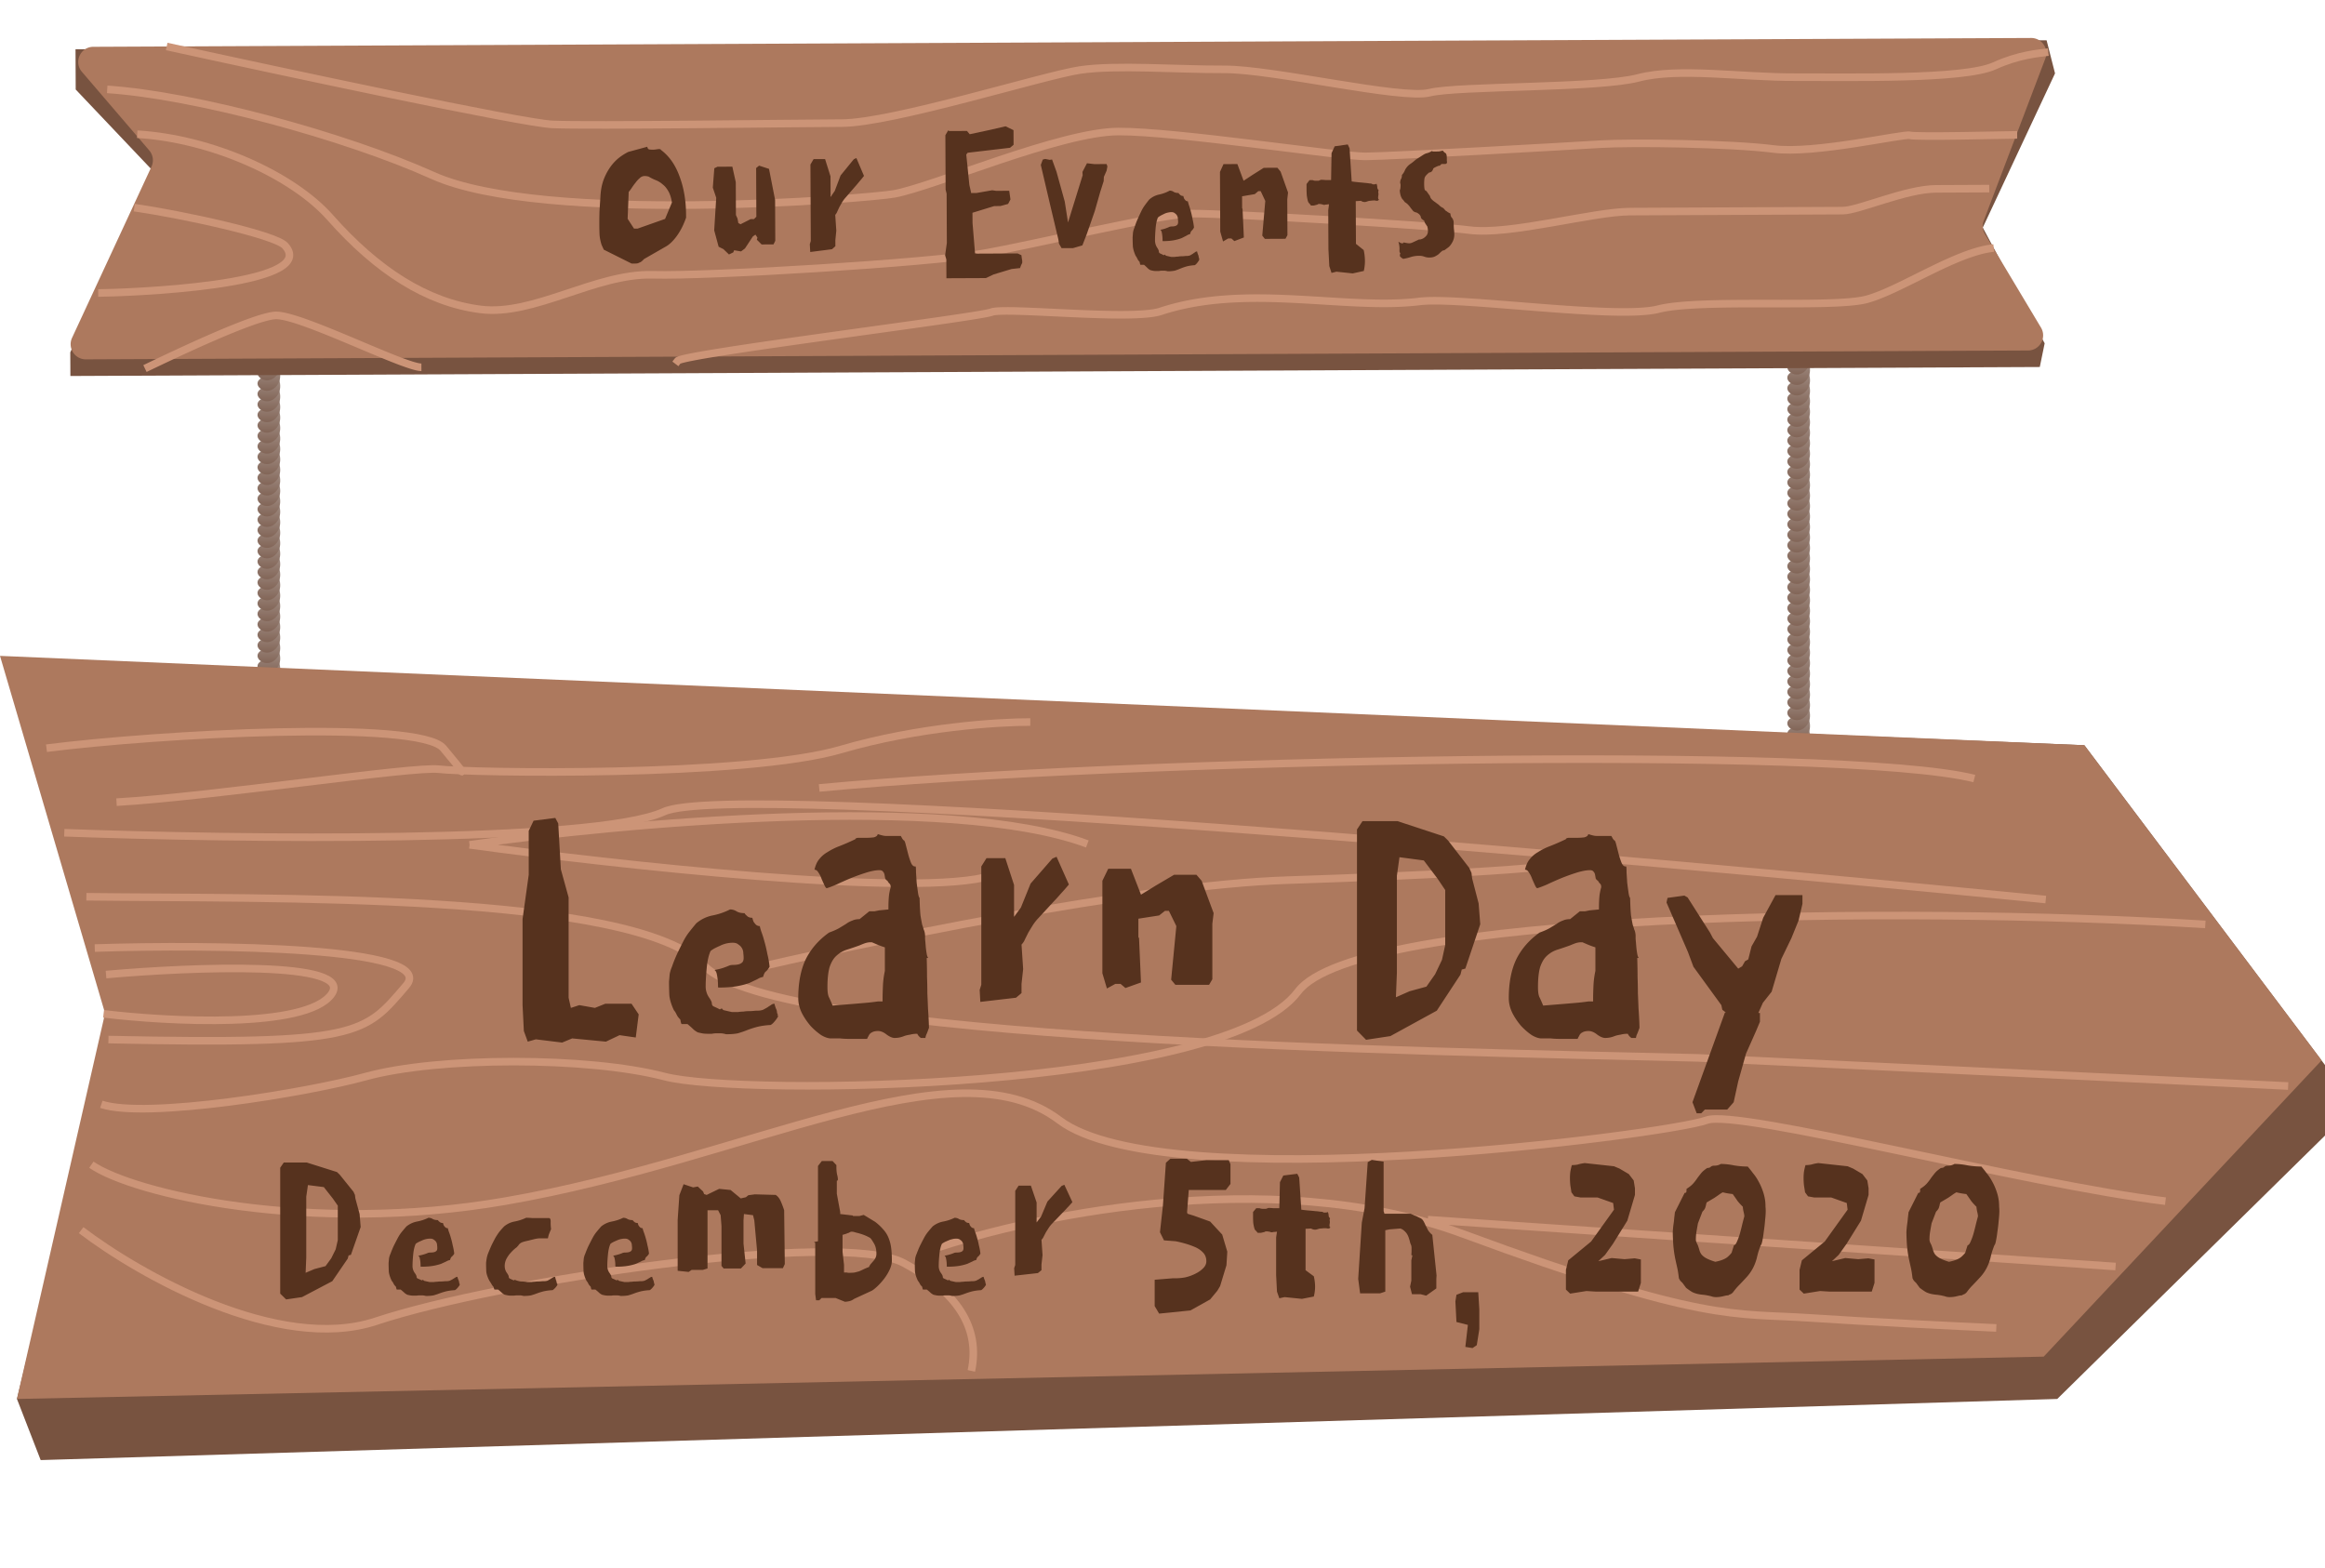 <svg width="307" height="207" fill="none" xmlns="http://www.w3.org/2000/svg"><path d="M35 40.5V96M238 40v63" stroke="#B7B7B7"/><path d="M34.917 98.152c1.734-.553 1.686-1.613 1.445-2.074.481.691 1.156 2.35 0 3.457-1.445 1.383-3.612-.691-1.445-1.383z" fill="url(#paint0_linear)"/><path d="M34.917 96.77c1.734-.554 1.686-1.614 1.445-2.075.481.692 1.156 2.35 0 3.457-1.445 1.383-3.612-.691-1.445-1.383z" fill="url(#paint1_linear)"/><path d="M34.917 95.386c1.734-.553 1.686-1.613 1.445-2.074.481.692 1.156 2.351 0 3.457-1.445 1.383-3.612-.691-1.445-1.383z" fill="url(#paint2_linear)"/><path d="M34.917 94.004c1.734-.553 1.686-1.614 1.445-2.075.481.692 1.156 2.351 0 3.457-1.445 1.383-3.612-.69-1.445-1.382z" fill="url(#paint3_linear)"/><path d="M34.917 92.62c1.734-.552 1.686-1.612 1.445-2.073.481.691 1.156 2.35 0 3.457-1.445 1.382-3.612-.692-1.445-1.383z" fill="url(#paint4_linear)"/><path d="M34.917 91.238c1.734-.553 1.686-1.613 1.445-2.074.481.691 1.156 2.35 0 3.457-1.445 1.383-3.612-.692-1.445-1.383z" fill="url(#paint5_linear)"/><path d="M34.917 89.855c1.734-.553 1.686-1.613 1.445-2.074.481.691 1.156 2.35 0 3.457-1.445 1.383-3.612-.691-1.445-1.383z" fill="url(#paint6_linear)"/><path d="M34.917 88.472c1.734-.553 1.686-1.613 1.445-2.074.481.692 1.156 2.351 0 3.457-1.445 1.383-3.612-.691-1.445-1.383z" fill="url(#paint7_linear)"/><path d="M34.917 87.09c1.734-.553 1.686-1.614 1.445-2.075.481.692 1.156 2.351 0 3.457-1.445 1.383-3.612-.691-1.445-1.382z" fill="url(#paint8_linear)"/><path d="M34.917 85.707c1.734-.553 1.686-1.613 1.445-2.074.481.691 1.156 2.35 0 3.457-1.445 1.382-3.612-.692-1.445-1.383z" fill="url(#paint9_linear)"/><path d="M34.917 84.324c1.734-.553 1.686-1.613 1.445-2.074.481.691 1.156 2.35 0 3.457-1.445 1.383-3.612-.692-1.445-1.383z" fill="url(#paint10_linear)"/><path d="M34.917 82.941c1.734-.553 1.686-1.613 1.445-2.074.481.691 1.156 2.35 0 3.457-1.445 1.383-3.612-.691-1.445-1.383z" fill="url(#paint11_linear)"/><path d="M34.917 81.558c1.734-.553 1.686-1.613 1.445-2.074.481.692 1.156 2.35 0 3.457-1.445 1.383-3.612-.691-1.445-1.383z" fill="url(#paint12_linear)"/><path d="M34.917 80.175c1.734-.553 1.686-1.613 1.445-2.074.481.692 1.156 2.351 0 3.457-1.445 1.383-3.612-.691-1.445-1.383z" fill="url(#paint13_linear)"/><path d="M34.917 78.793c1.734-.553 1.686-1.614 1.445-2.075.481.692 1.156 2.351 0 3.457-1.445 1.383-3.612-.69-1.445-1.382z" fill="url(#paint14_linear)"/><path d="M34.917 77.41c1.734-.553 1.686-1.613 1.445-2.074.481.691 1.156 2.35 0 3.457-1.445 1.382-3.612-.692-1.445-1.383z" fill="url(#paint15_linear)"/><path d="M34.917 76.027c1.734-.553 1.686-1.613 1.445-2.074.481.691 1.156 2.35 0 3.457-1.445 1.383-3.612-.691-1.445-1.383z" fill="url(#paint16_linear)"/><path d="M34.917 74.644c1.734-.553 1.686-1.613 1.445-2.074.481.692 1.156 2.35 0 3.457-1.445 1.383-3.612-.691-1.445-1.383z" fill="url(#paint17_linear)"/><path d="M34.917 73.261c1.734-.553 1.686-1.613 1.445-2.074.481.692 1.156 2.351 0 3.457-1.445 1.383-3.612-.691-1.445-1.383z" fill="url(#paint18_linear)"/><path d="M34.917 71.879c1.734-.553 1.686-1.614 1.445-2.075.481.692 1.156 2.351 0 3.457-1.445 1.383-3.612-.69-1.445-1.382z" fill="url(#paint19_linear)"/><path d="M34.917 70.496c1.734-.553 1.686-1.613 1.445-2.074.481.691 1.156 2.35 0 3.457-1.445 1.382-3.612-.692-1.445-1.383z" fill="url(#paint20_linear)"/><path d="M34.917 69.113c1.734-.553 1.686-1.613 1.445-2.074.481.691 1.156 2.35 0 3.457-1.445 1.383-3.612-.692-1.445-1.383z" fill="url(#paint21_linear)"/><path d="M34.917 67.73c1.734-.553 1.686-1.613 1.445-2.074.481.691 1.156 2.35 0 3.457-1.445 1.383-3.612-.691-1.445-1.383z" fill="url(#paint22_linear)"/><path d="M34.917 66.347c1.734-.553 1.686-1.613 1.445-2.074.481.692 1.156 2.351 0 3.457-1.445 1.383-3.612-.691-1.445-1.383z" fill="url(#paint23_linear)"/><path d="M34.917 64.965c1.734-.553 1.686-1.614 1.445-2.075.481.692 1.156 2.351 0 3.457-1.445 1.383-3.612-.691-1.445-1.382z" fill="url(#paint24_linear)"/><path d="M34.917 63.582c1.734-.553 1.686-1.613 1.445-2.074.481.691 1.156 2.35 0 3.457-1.445 1.383-3.612-.692-1.445-1.383z" fill="url(#paint25_linear)"/><path d="M34.917 62.2c1.734-.554 1.686-1.614 1.445-2.075.481.691 1.156 2.35 0 3.457-1.445 1.383-3.612-.691-1.445-1.383z" fill="url(#paint26_linear)"/><path d="M34.917 60.816c1.734-.553 1.686-1.613 1.445-2.074.481.692 1.156 2.351 0 3.457-1.445 1.383-3.612-.691-1.445-1.383z" fill="url(#paint27_linear)"/><path d="M34.917 59.434c1.734-.553 1.686-1.614 1.445-2.075.481.692 1.156 2.351 0 3.457-1.445 1.383-3.612-.691-1.445-1.382z" fill="url(#paint28_linear)"/><path d="M34.917 58.05c1.734-.552 1.686-1.612 1.445-2.073.481.691 1.156 2.35 0 3.457-1.445 1.382-3.612-.692-1.445-1.383z" fill="url(#paint29_linear)"/><path d="M34.917 56.668c1.734-.553 1.686-1.613 1.445-2.074.481.691 1.156 2.35 0 3.457-1.445 1.383-3.612-.692-1.445-1.383z" fill="url(#paint30_linear)"/><path d="M34.917 55.285c1.734-.553 1.686-1.613 1.445-2.074.481.691 1.156 2.35 0 3.457-1.445 1.383-3.612-.691-1.445-1.383z" fill="url(#paint31_linear)"/><path d="M34.917 53.902c1.734-.553 1.686-1.613 1.445-2.074.481.691 1.156 2.35 0 3.457-1.445 1.383-3.612-.691-1.445-1.383z" fill="url(#paint32_linear)"/><path d="M34.917 52.52c1.734-.554 1.686-1.614 1.445-2.075.481.692 1.156 2.351 0 3.457-1.445 1.383-3.612-.691-1.445-1.383z" fill="url(#paint33_linear)"/><path d="M34.917 51.137c1.734-.553 1.686-1.614 1.445-2.075.481.692 1.156 2.351 0 3.458-1.445 1.382-3.612-.692-1.445-1.383z" fill="url(#paint34_linear)"/><path d="M34.917 49.754c1.734-.553 1.686-1.613 1.445-2.074.481.691 1.156 2.35 0 3.457-1.445 1.383-3.612-.692-1.445-1.383z" fill="url(#paint35_linear)"/><path d="M34.917 48.371c1.734-.553 1.686-1.613 1.445-2.074.481.691 1.156 2.35 0 3.457-1.445 1.383-3.612-.691-1.445-1.383z" fill="url(#paint36_linear)"/><path d="M34.917 46.988c1.734-.553 1.686-1.613 1.445-2.074.481.691 1.156 2.35 0 3.457-1.445 1.383-3.612-.691-1.445-1.383z" fill="url(#paint37_linear)"/><path d="M34.917 45.605c1.734-.553 1.686-1.613 1.445-2.074.481.692 1.156 2.351 0 3.457-1.445 1.383-3.612-.691-1.445-1.383z" fill="url(#paint38_linear)"/><path d="M34.917 44.223c1.734-.553 1.686-1.614 1.445-2.075.481.692 1.156 2.351 0 3.457-1.445 1.383-3.612-.691-1.445-1.382z" fill="url(#paint39_linear)"/><path d="M34.917 42.84c1.734-.553 1.686-1.613 1.445-2.074.481.691 1.156 2.35 0 3.457-1.445 1.382-3.612-.692-1.445-1.383z" fill="url(#paint40_linear)"/><path d="M34.917 41.457c1.734-.553 1.686-1.613 1.445-2.074.481.691 1.156 2.35 0 3.457-1.445 1.383-3.612-.692-1.445-1.383z" fill="url(#paint41_linear)"/><path d="M34.917 40.074c1.734-.553 1.686-1.613 1.445-2.074.481.691 1.156 2.35 0 3.457-1.445 1.383-3.612-.691-1.445-1.383z" fill="url(#paint42_linear)"/><path d="M236.917 100.152c1.734-.553 1.686-1.613 1.445-2.074.481.691 1.156 2.351 0 3.457-1.445 1.383-3.612-.692-1.445-1.383z" fill="url(#paint43_linear)"/><path d="M236.917 98.77c1.734-.554 1.686-1.614 1.445-2.075.481.692 1.156 2.35 0 3.457-1.445 1.383-3.612-.691-1.445-1.383z" fill="url(#paint44_linear)"/><path d="M236.917 97.386c1.734-.553 1.686-1.613 1.445-2.074.481.692 1.156 2.351 0 3.457-1.445 1.383-3.612-.691-1.445-1.383z" fill="url(#paint45_linear)"/><path d="M236.917 96.004c1.734-.553 1.686-1.614 1.445-2.075.481.692 1.156 2.351 0 3.457-1.445 1.383-3.612-.69-1.445-1.382z" fill="url(#paint46_linear)"/><path d="M236.917 94.62c1.734-.552 1.686-1.612 1.445-2.073.481.691 1.156 2.35 0 3.457-1.445 1.382-3.612-.692-1.445-1.383z" fill="url(#paint47_linear)"/><path d="M236.917 93.238c1.734-.553 1.686-1.613 1.445-2.074.481.691 1.156 2.35 0 3.457-1.445 1.383-3.612-.692-1.445-1.383z" fill="url(#paint48_linear)"/><path d="M236.917 91.855c1.734-.553 1.686-1.613 1.445-2.074.481.691 1.156 2.35 0 3.457-1.445 1.383-3.612-.691-1.445-1.383z" fill="url(#paint49_linear)"/><path d="M236.917 90.472c1.734-.553 1.686-1.613 1.445-2.074.481.692 1.156 2.351 0 3.457-1.445 1.383-3.612-.691-1.445-1.383z" fill="url(#paint50_linear)"/><path d="M236.917 89.09c1.734-.553 1.686-1.614 1.445-2.075.481.692 1.156 2.351 0 3.457-1.445 1.383-3.612-.691-1.445-1.382z" fill="url(#paint51_linear)"/><path d="M236.917 87.707c1.734-.553 1.686-1.613 1.445-2.074.481.691 1.156 2.35 0 3.457-1.445 1.382-3.612-.692-1.445-1.383z" fill="url(#paint52_linear)"/><path d="M236.917 86.324c1.734-.553 1.686-1.613 1.445-2.074.481.691 1.156 2.35 0 3.457-1.445 1.383-3.612-.692-1.445-1.383z" fill="url(#paint53_linear)"/><path d="M236.917 84.941c1.734-.553 1.686-1.613 1.445-2.074.481.691 1.156 2.35 0 3.457-1.445 1.383-3.612-.691-1.445-1.383z" fill="url(#paint54_linear)"/><path d="M236.917 83.558c1.734-.553 1.686-1.613 1.445-2.074.481.692 1.156 2.35 0 3.457-1.445 1.383-3.612-.691-1.445-1.383z" fill="url(#paint55_linear)"/><path d="M236.917 82.175c1.734-.553 1.686-1.613 1.445-2.074.481.692 1.156 2.351 0 3.457-1.445 1.383-3.612-.691-1.445-1.383z" fill="url(#paint56_linear)"/><path d="M236.917 80.793c1.734-.553 1.686-1.614 1.445-2.075.481.692 1.156 2.351 0 3.457-1.445 1.383-3.612-.69-1.445-1.382z" fill="url(#paint57_linear)"/><path d="M236.917 79.41c1.734-.553 1.686-1.613 1.445-2.074.481.691 1.156 2.35 0 3.457-1.445 1.382-3.612-.692-1.445-1.383z" fill="url(#paint58_linear)"/><path d="M236.917 78.027c1.734-.553 1.686-1.613 1.445-2.074.481.691 1.156 2.35 0 3.457-1.445 1.383-3.612-.691-1.445-1.383z" fill="url(#paint59_linear)"/><path d="M236.917 76.644c1.734-.553 1.686-1.613 1.445-2.074.481.692 1.156 2.35 0 3.457-1.445 1.383-3.612-.691-1.445-1.383z" fill="url(#paint60_linear)"/><path d="M236.917 75.261c1.734-.553 1.686-1.613 1.445-2.074.481.692 1.156 2.351 0 3.457-1.445 1.383-3.612-.691-1.445-1.383z" fill="url(#paint61_linear)"/><path d="M236.917 73.879c1.734-.553 1.686-1.614 1.445-2.075.481.692 1.156 2.351 0 3.457-1.445 1.383-3.612-.69-1.445-1.382z" fill="url(#paint62_linear)"/><path d="M236.917 72.496c1.734-.553 1.686-1.613 1.445-2.074.481.691 1.156 2.35 0 3.457-1.445 1.382-3.612-.692-1.445-1.383z" fill="url(#paint63_linear)"/><path d="M236.917 71.113c1.734-.553 1.686-1.613 1.445-2.074.481.691 1.156 2.35 0 3.457-1.445 1.383-3.612-.692-1.445-1.383z" fill="url(#paint64_linear)"/><path d="M236.917 69.73c1.734-.553 1.686-1.613 1.445-2.074.481.691 1.156 2.35 0 3.457-1.445 1.383-3.612-.691-1.445-1.383z" fill="url(#paint65_linear)"/><path d="M236.917 68.347c1.734-.553 1.686-1.613 1.445-2.074.481.692 1.156 2.351 0 3.457-1.445 1.383-3.612-.691-1.445-1.383z" fill="url(#paint66_linear)"/><path d="M236.917 66.965c1.734-.553 1.686-1.614 1.445-2.075.481.692 1.156 2.351 0 3.457-1.445 1.383-3.612-.691-1.445-1.382z" fill="url(#paint67_linear)"/><path d="M236.917 65.582c1.734-.553 1.686-1.613 1.445-2.074.481.691 1.156 2.35 0 3.457-1.445 1.383-3.612-.692-1.445-1.383z" fill="url(#paint68_linear)"/><path d="M236.917 64.2c1.734-.554 1.686-1.614 1.445-2.075.481.691 1.156 2.35 0 3.457-1.445 1.383-3.612-.691-1.445-1.383z" fill="url(#paint69_linear)"/><path d="M236.917 62.816c1.734-.553 1.686-1.613 1.445-2.074.481.692 1.156 2.351 0 3.457-1.445 1.383-3.612-.691-1.445-1.383z" fill="url(#paint70_linear)"/><path d="M236.917 61.434c1.734-.553 1.686-1.614 1.445-2.075.481.692 1.156 2.351 0 3.457-1.445 1.383-3.612-.691-1.445-1.382z" fill="url(#paint71_linear)"/><path d="M236.917 60.05c1.734-.552 1.686-1.612 1.445-2.073.481.691 1.156 2.35 0 3.457-1.445 1.382-3.612-.692-1.445-1.383z" fill="url(#paint72_linear)"/><path d="M236.917 58.668c1.734-.553 1.686-1.613 1.445-2.074.481.691 1.156 2.35 0 3.457-1.445 1.383-3.612-.692-1.445-1.383z" fill="url(#paint73_linear)"/><path d="M236.917 57.285c1.734-.553 1.686-1.613 1.445-2.074.481.691 1.156 2.35 0 3.457-1.445 1.383-3.612-.691-1.445-1.383z" fill="url(#paint74_linear)"/><path d="M236.917 55.902c1.734-.553 1.686-1.613 1.445-2.074.481.691 1.156 2.35 0 3.457-1.445 1.383-3.612-.691-1.445-1.383z" fill="url(#paint75_linear)"/><path d="M236.917 54.52c1.734-.554 1.686-1.614 1.445-2.075.481.692 1.156 2.351 0 3.457-1.445 1.383-3.612-.691-1.445-1.383z" fill="url(#paint76_linear)"/><path d="M236.917 53.137c1.734-.553 1.686-1.614 1.445-2.075.481.692 1.156 2.351 0 3.458-1.445 1.382-3.612-.692-1.445-1.383z" fill="url(#paint77_linear)"/><path d="M236.917 51.754c1.734-.553 1.686-1.613 1.445-2.074.481.691 1.156 2.35 0 3.457-1.445 1.383-3.612-.692-1.445-1.383z" fill="url(#paint78_linear)"/><path d="M236.917 50.371c1.734-.553 1.686-1.613 1.445-2.074.481.691 1.156 2.35 0 3.457-1.445 1.383-3.612-.691-1.445-1.383z" fill="url(#paint79_linear)"/><path d="M236.917 48.988c1.734-.553 1.686-1.613 1.445-2.074.481.691 1.156 2.35 0 3.457-1.445 1.383-3.612-.691-1.445-1.383z" fill="url(#paint80_linear)"/><path d="M236.917 47.605c1.734-.553 1.686-1.613 1.445-2.074.481.692 1.156 2.351 0 3.457-1.445 1.383-3.612-.691-1.445-1.383z" fill="url(#paint81_linear)"/><path d="M236.917 46.223c1.734-.553 1.686-1.614 1.445-2.075.481.692 1.156 2.351 0 3.457-1.445 1.383-3.612-.691-1.445-1.382z" fill="url(#paint82_linear)"/><path d="M236.917 44.84c1.734-.553 1.686-1.613 1.445-2.074.481.691 1.156 2.35 0 3.457-1.445 1.382-3.612-.692-1.445-1.383z" fill="url(#paint83_linear)"/><path d="M236.917 43.457c1.734-.553 1.686-1.613 1.445-2.074.481.691 1.156 2.35 0 3.457-1.445 1.383-3.612-.692-1.445-1.383z" fill="url(#paint84_linear)"/><path d="M236.917 42.074c1.734-.553 1.686-1.613 1.445-2.074.481.691 1.156 2.35 0 3.457-1.445 1.383-3.612-.691-1.445-1.383z" fill="url(#paint85_linear)"/><path d="M307 149.943v-9.315l-31.774-42.227L.447 87.223l14.321 45.953-12.53 51.543 3.132 8.072 266.276-8.072L307 149.943z" fill="#785340"/><path d="M306.553 140.008l-31.327-41.606L0 86.603l13.873 47.195L2.238 184.72l267.618-5.589 36.697-39.123z" fill="#AD795E"/><path d="M6.138 98.793c14.637-1.871 49.22-3.8 52.397 0 3.178 3.801 2.639 3.324 1.972 2.611M62.005 111.551c19.68-2.843 63.544-6.848 81.57-.115M62.006 111.551c19.052 2.617 59.51 7.092 68.924 4.053M97.491 128.341c15.895-3.776 52.647-11.487 72.502-12.126 19.854-.64 30.265-1.407 32.988-1.711M12.064 153.789c5.532 3.825 28.844 9.274 54.642 4.813 32.246-5.576 59.248-21.214 73.17-10.694 13.922 10.52 80.357 1.906 85.489 0 4.106-1.525 42.026 8.455 60.568 10.694M10.714 162.431c7.608 5.794 26.05 16.311 38.96 12.019 16.136-5.366 61.38-12.132 69.66-7.682 7.023 3.774 10.14 8.542 8.928 14.247M108.168 104.042c40.381-3.825 135.038-5.633 152.527-1.243" stroke="#CC9477"/><path d="M121.347 165.59c13.278-4.831 46.232-12.128 71.824-2.665 31.99 11.829 35.761 10.416 45.735 11.088 7.979.537 19.785 1.111 24.691 1.33M188.537 161.046l90.811 6.186M13.38 145.813c5.855 1.973 27.243-1.541 34.892-3.655 9.56-2.642 29.417-2.641 39.5 0 10.083 2.642 73.832 1.829 83.618-11.227 7.83-10.445 79.257-11.394 119.809-8.87M8.49 109.956c22.58.829 70.027 1.433 79.174-2.777 9.146-4.211 125.456 5.975 182.468 11.595M15.384 105.92c12.429-.714 39.159-4.762 42.55-4.353 4.02.486 40.498 1.094 53.114-2.603 10.093-2.957 20.869-3.649 24.995-3.625" stroke="#CC9477"/><path d="M11.405 118.407c23.468.303 72.345-.719 81.634 9.135 9.289 9.855 93.659 11.249 131.182 12.142l77.913 3.715M14 128.683c11.309-1.007 33.086-1.889 29.727 2.641-3.359 4.53-21.434 3.581-30.051 2.541" stroke="#CC9477"/><path d="M12.513 125.182c15.547-.495 45.534-.196 41.11 4.965-5.528 6.451-6.04 7.813-39.305 7.118" stroke="#CC9477"/><g filter="url(#filter0_i)" fill="#56321E"><path d="M47.623 161.021l-.14-1.72-.559-2.064-.056-.459-.195-.42-1.817-2.256-.364-.344-3.997-1.261h-3.02l-.475.688v16.628l.783.765 2.096-.306 3.998-2.102 2.04-2.982.113-.42.307-.077 1.286-3.67zm-3.019-2.828v4.549l-.28 1.223-.587 1.185-.754 1.032-1.454.382-1.174.497.084-2.026v-8.027l.223-1.529 2.097.267 1.174 1.491.671.956zM60.706 168.514l-.084-.153a.702.702 0 00-.084-.344 2.572 2.572 0 01-.14-.421.477.477 0 00-.307.115 3.812 3.812 0 00-.308.191 14.34 14.34 0 01-.363.191c-.13.051-.299.077-.504.077h-.14c-.223.025-.419.038-.586.038-.168 0-.326.013-.476.038-.149 0-.298.013-.447.038h-.531a95.928 95.928 0 01-.699-.152l-.14-.077h.028c.019 0-.01-.025-.084-.076-.018.025-.037.038-.056.038-.018 0-.037.013-.055.038h-.056a6.472 6.472 0 00-.504-.229c-.111-.051-.167-.14-.167-.268 0-.102-.093-.28-.28-.535a1.563 1.563 0 01-.251-.879c0-.383.027-.867.083-1.453.056-.611.168-1.096.336-1.452.149-.128.41-.268.783-.421a2.576 2.576 0 011.118-.268c.224 0 .391.051.503.153.13.077.233.179.308.306a.82.82 0 01.111.421c.02.127.028.255.028.382 0 .178-.046.306-.14.382a.733.733 0 01-.335.153c-.13.026-.26.038-.391.038-.13 0-.242.013-.336.039a5.657 5.657 0 01-1.314.382c.093.051.159.153.196.306.037.153.065.318.084.497.019.152.028.305.028.458 0 .128.01.191.028.191.652 0 1.193-.038 1.621-.114a6.545 6.545 0 001.063-.268l.67-.306c.168-.102.336-.165.504-.191.074-.255.158-.408.251-.459a1.58 1.58 0 00.308-.382 7.182 7.182 0 00-.196-1.07 10.408 10.408 0 00-.251-1.032 8.008 8.008 0 00-.28-.841c-.075-.23-.112-.37-.112-.421a.514.514 0 01-.335-.114 2.147 2.147 0 01-.196-.23 1.132 1.132 0 01-.084-.229c-.018-.077-.037-.115-.056-.115-.205 0-.363-.063-.475-.191a.491.491 0 01-.168-.191c-.298 0-.53-.051-.699-.153a1.055 1.055 0 00-.559-.153c-.466.23-.969.395-1.51.497a3.157 3.157 0 00-1.397.65c-.224.255-.429.497-.615.726-.187.23-.354.484-.503.765-.15.28-.308.586-.476.917-.167.332-.335.727-.503 1.185a2.598 2.598 0 00-.196.612l-.056.611c0 .383.01.765.029 1.147.037.357.167.765.39 1.224.094.101.169.216.224.344l.112.191.168.191c.037 0 .065.076.084.229.037.128.065.191.084.191h.503c.224.179.4.332.531.459.13.102.252.178.364.229.111.026.233.051.363.077.13.025.298.038.503.038h.336c.13-.025.26-.038.391-.038h.364c.13 0 .288.025.475.076.41 0 .745-.025 1.006-.076.28-.077.55-.166.81-.268.28-.102.57-.191.867-.267a6.451 6.451 0 011.147-.153c.112-.051.242-.166.391-.344.168-.204.252-.332.252-.383 0-.076-.047-.114-.14-.114h.14zM73.604 168.514l-.112-.153a.702.702 0 00-.084-.344 9.695 9.695 0 01-.111-.421.515.515 0 00-.336.115 3.812 3.812 0 00-.307.191c-.094.051-.205.115-.336.191-.13.051-.307.077-.531.077h-.14c-.224.025-.42.038-.587.038-.149 0-.298.013-.447.038-.13 0-.28.013-.448.038h-.53a5.878 5.878 0 00-.867-.076 3.27 3.27 0 01-.811-.229l-.028.038c-.019 0-.037.013-.056.038h-.056l-.503-.229c-.093-.051-.14-.14-.14-.268 0-.102-.093-.28-.28-.535a1.563 1.563 0 01-.25-.879c0-.306.074-.612.223-.918.167-.306.344-.56.53-.764.206-.23.383-.408.532-.535.15-.128.205-.179.168-.153.037 0 .074-.026.112-.077a.342.342 0 00.084-.076c.037-.051.083-.102.14-.153a.97.97 0 01.335-.344c.149-.102.475-.204.978-.306.392-.102.7-.178.923-.229.242-.051.447-.077.615-.077H72.346c.056-.255.103-.433.14-.535.037-.102.13-.331.28-.688a6.134 6.134 0 01-.056-.879c.018-.357-.047-.548-.196-.574h-2.237a7.436 7.436 0 00-.81-.038c-.485.23-.998.395-1.538.497a2.965 2.965 0 00-1.37.65 12.72 12.72 0 00-.643.726c-.167.23-.335.484-.503.765-.15.28-.307.586-.475.917-.15.332-.317.727-.504 1.185-.074.204-.13.408-.167.612a6.935 6.935 0 00-.084.611c0 .383.01.765.028 1.147.037.357.177.765.42 1.224.074.101.148.216.223.344l.112.191.14.191c.037 0 .074.076.111.229.038.128.066.191.084.191h.475c.224.179.401.332.532.459.13.102.251.178.363.229l.391.077c.13.025.299.038.504.038h.307c.13-.025.261-.038.391-.038h.392c.13 0 .289.025.475.076.391 0 .718-.025.979-.076.28-.077.55-.166.81-.268.28-.102.569-.191.867-.267a6.56 6.56 0 011.174-.153c.093-.051.224-.166.392-.344.167-.204.251-.332.251-.383 0-.076-.056-.114-.168-.114h.168zM86.423 168.514l-.084-.153a.702.702 0 00-.084-.344 2.572 2.572 0 01-.14-.421.477.477 0 00-.307.115 3.812 3.812 0 00-.308.191c-.093.051-.214.115-.363.191-.13.051-.298.077-.503.077h-.14c-.224.025-.42.038-.587.038-.168 0-.326.013-.475.038-.15 0-.299.013-.448.038h-.53a95.928 95.928 0 01-.7-.152l-.14-.077h.028c.02 0-.009-.025-.083-.076-.019.025-.038.038-.056.038-.019 0-.038.013-.056.038h-.056a6.472 6.472 0 00-.503-.229c-.112-.051-.168-.14-.168-.268 0-.102-.093-.28-.28-.535a1.563 1.563 0 01-.251-.879c0-.383.028-.867.084-1.453.056-.611.167-1.096.335-1.452.15-.128.41-.268.783-.421a2.577 2.577 0 011.118-.268c.224 0 .391.051.503.153.13.077.233.179.308.306a.82.82 0 01.112.421c.018.127.028.255.028.382 0 .178-.047.306-.14.382a.733.733 0 01-.336.153c-.13.026-.26.038-.391.038-.13 0-.242.013-.336.039a5.654 5.654 0 01-1.313.382c.093.051.158.153.195.306.038.153.066.318.084.497.019.152.028.305.028.458 0 .128.01.191.028.191.652 0 1.193-.038 1.621-.114a6.54 6.54 0 001.063-.268l.67-.306a1.37 1.37 0 01.504-.191c.075-.255.158-.408.252-.459.093-.076.195-.203.307-.382a7.182 7.182 0 00-.196-1.07 10.408 10.408 0 00-.251-1.032 8.008 8.008 0 00-.28-.841c-.074-.23-.112-.37-.112-.421a.514.514 0 01-.335-.114 2.158 2.158 0 01-.196-.23 1.138 1.138 0 01-.084-.229c-.018-.077-.037-.115-.056-.115-.205 0-.363-.063-.475-.191a.493.493 0 01-.168-.191c-.298 0-.53-.051-.698-.153a1.055 1.055 0 00-.56-.153c-.465.23-.969.395-1.51.497a3.156 3.156 0 00-1.397.65c-.224.255-.429.497-.615.726-.186.23-.354.484-.503.765-.15.28-.308.586-.475.917-.168.332-.336.727-.504 1.185a2.589 2.589 0 00-.195.612l-.056.611c0 .383.01.765.028 1.147.037.357.167.765.391 1.224.093.101.168.216.224.344l.112.191.167.191c.038 0 .066.076.084.229.037.128.065.191.084.191h.503c.224.179.401.332.531.459.13.102.252.178.364.229.112.026.233.051.363.077.13.025.299.038.504.038h.335c.13-.025.26-.038.391-.038h.364c.13 0 .289.025.475.076.41 0 .745-.025 1.006-.076.28-.077.55-.166.811-.268.28-.102.569-.191.867-.267a6.45 6.45 0 011.146-.153c.112-.051.242-.166.391-.344.168-.204.252-.332.252-.383 0-.076-.047-.114-.14-.114h.14zM103.627 165.914l-.084-7.11c-.131-.407-.28-.802-.448-1.185-.167-.382-.391-.662-.671-.841l-2.74-.076-.866.115-.335.267-.671.153-1.342-1.109-1.51-.152-1.65.802-.335-.114-.14-.344-.698-.65-.615.114-1.258-.42-.56 1.453-.223 3.249v6.728l1.454.152.39-.267h1.483l.615-.191v-7.684h1.397l.336.65.112 1.453v5.237l.28.344h2.292l.615-.65-.28-2.638v-3.058l.056-.841 1.202.153.168.688.363 3.976v1.911l.727.421h2.684l.252-.536zM114.047 159.416l-.587.153h-.698c-.112 0-.168-.026-.168-.077l-1.65-.191v-.267l-.447-2.409v-1.72c.093 0 .14-.064.14-.191a2.72 2.72 0 00-.112-.65 5.129 5.129 0 01-.084-.994v-.229l-.503-.535h-1.426l-.503.65v9.938l-.531.115.168.115v6.728l.111.841h.42l.307-.306h1.845l1.23.497c.168 0 .364-.026.587-.077.224-.051.438-.153.643-.305l2.321-1.071c.186-.102.428-.293.727-.573.298-.281.587-.599.866-.956.299-.382.55-.79.755-1.223.205-.433.308-.841.308-1.223 0-.714-.038-1.313-.112-1.797a5.215 5.215 0 00-.364-1.3 3.735 3.735 0 00-.671-1.032 6.927 6.927 0 00-1.062-.994l-1.51-.917zm-2.795 2.638l.503-.153c.112-.051.214-.09.308-.115.093-.051.195-.102.307-.153h.112c.13 0 .307.038.531.115.224.051.457.114.699.191.242.076.475.165.699.267.224.102.391.192.503.268.093.076.252.306.475.688.224.357.336.816.336 1.376a1.2 1.2 0 01-.112.535 1.917 1.917 0 01-.28.421l-.335.382a1.33 1.33 0 00-.252.421 7.425 7.425 0 00-.726.305 8.59 8.59 0 01-.588.268c-.186.051-.382.102-.587.153a4.633 4.633 0 01-.615.038h-.195a.919.919 0 01-.224-.038h-.363v-.994l-.196-1.758v-2.217zM130.186 168.514l-.084-.153a.701.701 0 00-.084-.344 2.63 2.63 0 01-.14-.421.477.477 0 00-.307.115 3.885 3.885 0 00-.308.191c-.093.051-.214.115-.363.191a1.4 1.4 0 01-.503.077h-.14a5.382 5.382 0 01-.587.038c-.168 0-.326.013-.475.038a2.71 2.71 0 00-.448.038h-.531l-.699-.152-.14-.077h.028c.019 0-.009-.025-.083-.076-.019.025-.038.038-.056.038-.019 0-.038.013-.056.038h-.056a6.543 6.543 0 00-.503-.229c-.112-.051-.168-.14-.168-.268 0-.102-.093-.28-.28-.535a1.568 1.568 0 01-.251-.879c0-.383.028-.867.084-1.453.056-.611.167-1.096.335-1.452.149-.128.41-.268.783-.421a2.576 2.576 0 011.118-.268c.224 0 .391.051.503.153a.826.826 0 01.42.727c.018.127.028.255.028.382 0 .178-.047.306-.14.382a.732.732 0 01-.336.153c-.13.026-.261.038-.391.038-.131 0-.242.013-.336.039a5.638 5.638 0 01-1.313.382c.093.051.158.153.195.306.038.153.065.318.084.497.019.152.028.305.028.458 0 .128.009.191.028.191.652 0 1.193-.038 1.621-.114a6.556 6.556 0 001.063-.268l.671-.306c.167-.102.335-.165.503-.191.074-.255.158-.408.252-.459.093-.076.195-.203.307-.382a7.045 7.045 0 00-.196-1.07 10.306 10.306 0 00-.251-1.032 8 8 0 00-.28-.841c-.074-.23-.112-.37-.112-.421a.513.513 0 01-.335-.114 2.106 2.106 0 01-.196-.23 1.176 1.176 0 01-.084-.229c-.018-.077-.037-.115-.056-.115-.205 0-.363-.063-.475-.191a.503.503 0 01-.168-.191c-.298 0-.531-.051-.698-.153a1.059 1.059 0 00-.56-.153 5.84 5.84 0 01-1.509.497 3.156 3.156 0 00-1.398.65c-.224.255-.429.497-.615.726a4.75 4.75 0 00-.503.765c-.149.28-.308.586-.475.917-.168.332-.336.727-.504 1.185a2.586 2.586 0 00-.195.612l-.056.611c0 .383.009.765.028 1.147.037.357.167.765.391 1.224.093.101.168.216.224.344l.112.191.167.191c.038 0 .066.076.084.229.037.128.065.191.084.191h.503c.224.179.401.332.531.459.131.102.252.178.364.229.112.026.233.051.363.077.131.025.298.038.503.038h.336c.13-.025.261-.038.391-.038h.364c.13 0 .289.025.475.076.41 0 .745-.025 1.006-.076.28-.077.55-.166.811-.268.28-.102.569-.191.867-.267a6.454 6.454 0 011.146-.153c.112-.051.242-.166.391-.344.168-.204.252-.332.252-.383 0-.076-.047-.114-.14-.114h.14zM141.603 157.734l-1.063-2.294-.363.153-1.873 2.064-.839 1.988-.587.765v-2.638l-.755-2.217h-1.621l-.447.688v9.786l-.14.421.056.993 3.075-.344.475-.382v-.764l.14-1.224-.14-2.026c.131-.127.233-.28.308-.458l.279-.536c.112-.178.233-.369.364-.573.149-.229.326-.446.531-.65l1.286-1.338c.205-.204.41-.42.615-.65.223-.229.456-.484.699-.764zM157.248 152.42l-.531-.42h-2.181l-.587.535-.391 5.619-.392 3.555.531 1.071 1.51.114c.298.051.68.141 1.146.268.466.128.913.28 1.342.459.447.178.82.42 1.118.726.317.306.476.701.476 1.185 0 .357-.149.675-.448.956-.279.28-.633.522-1.062.726-.41.204-.848.357-1.314.459a7.383 7.383 0 01-1.23.114h-.391l-2.377.192v3.478l.587.994 4.138-.42 2.6-1.453.95-1.147.364-.611.838-2.753.112-1.796-.671-2.256-1.593-1.72-2.125-.764-.866-.268-.056-.191.223-2.944h4.893l.615-.802v-2.6l-.224-.535h-2.963l-2.041.229zM172.39 161.251l.727-.038c.093.051.177.089.252.114a.967.967 0 00.307.038.676.676 0 00.224-.038c.093-.025.177-.051.251-.076a1.27 1.27 0 01.336-.038c.149-.026.335-.039.559-.039.074 0 .14.013.196.039h.223c.038 0 .112-.051.224-.153-.093 0-.14-.09-.14-.268 0-.025.009-.102.028-.229.019-.128.028-.217.028-.268-.019 0-.028-.064-.028-.191 0-.102.019-.178.056-.229-.13-.128-.196-.255-.196-.383a1.03 1.03 0 00-.112-.458.678.678 0 01-.251.076h-.28a.965.965 0 00-.139-.076c-.056-.026-.159-.039-.308-.039a6.92 6.92 0 00-.671-.076 22.7 22.7 0 00-.811-.076 19.422 19.422 0 01-1.034-.115l-.28-4.243-.251-.497-1.845.229-.448.879-.083 3.441h-.755a6.562 6.562 0 00-.699-.039 2.17 2.17 0 01-.308.115h-.447c-.13 0-.261-.025-.391-.076h-.448l-.419.497v.688c0 .255.009.509.028.764a5.7 5.7 0 00.14.688c.056.179.13.293.223.344l.224.268h.419a9.67 9.67 0 01.504-.115c.018-.051.102-.076.251-.076.112 0 .224.013.336.038a.83.83 0 01.251.076h.168a.703.703 0 01.224-.038l.391-.038-.112.765v4.969l.112 2.179.308.879.698-.153 2.293.23 1.565-.306c.112-.434.168-.867.168-1.3 0-.433-.056-.892-.168-1.376l-1.09-.803v-5.466zM187.448 159.798a4.623 4.623 0 01-.307-.153 1.269 1.269 0 00-.28-.114l-.587-.268h-3.466l-.112-.344v-6.537l-1.566-.229-.531.306-.419 6.078-.364 1.911-.475 7.416.252 1.911h2.628l.698-.229v-8.104l.56-.115 1.425-.114c.224.076.41.191.559.344.168.152.299.318.392.497.093.178.158.344.195.496.056.153.094.281.112.383.038.153.084.293.14.42.056.102.084.255.084.459v.382c0 .128-.009.306-.028.535l.14.039-.14.649v2.676l-.168.803.252.994h1.146l.727.191 1.342-.956v-1.223l.028-.497-.559-5.351a2.748 2.748 0 01-.559-.612 15.54 15.54 0 00-.336-.65 4.059 4.059 0 00-.307-.612.932.932 0 00-.476-.382zM192.175 170.846l.14 2.714 1.509.382-.335 2.905.95.153.559-.382.336-2.103v-2.637l-.14-2.256h-1.985l-.894.344-.14.88zM216.666 168.399v-3.096l-.811-.153-1.341.115-1.706-.153-1.761.42.895-.841 1.034-1.452 1.901-3.059 1.006-3.402v-.879l-.167-1.032-.643-.841-1.23-.726-.727-.306-3.858-.421c-.373.051-.68.115-.923.192-.223.05-.484.076-.783.076a8.543 8.543 0 00-.195.841c-.037.28-.056.573-.056.879 0 .331.019.663.056.994.056.331.102.624.14.879l.391.535.839.153h2.236l2.041.727.112.879-3.02 4.205-3.019 2.484-.307 1.262v2.599l.559.535 2.152-.344 1.258.077h5.564l.363-1.147zM233.094 157.696a6.167 6.167 0 00-.335-1.453 7.404 7.404 0 00-.587-1.3 5.834 5.834 0 00-.699-1.032 12.635 12.635 0 00-.699-.879c-.578 0-1.183-.051-1.817-.153a8.895 8.895 0 00-1.733-.191 1.718 1.718 0 01-.476.191c-.13.026-.251.038-.363.038-.112 0-.214.013-.308.039a.89.89 0 00-.279.191.95.95 0 01-.336.076h-.028c-.354.23-.624.459-.81.688-.187.23-.364.459-.531.688-.15.23-.327.459-.532.688-.205.23-.494.459-.866.689 0 .203-.01.344-.028.42-.019.076-.093.115-.224.115l-1.286 2.561c-.018.204-.046.446-.084.726-.018.255-.046.51-.084.765a11.171 11.171 0 00-.111 1.185c.018.866.056 1.554.111 2.064.056.484.122.917.196 1.3.075.356.159.739.252 1.146.093.383.177.892.251 1.529.038.077.094.179.168.306.093.102.196.204.308.306l.475.65c.335.255.615.446.839.573.223.102.447.179.67.23.224.051.476.089.755.114.28.026.625.09 1.035.191.205.077.419.115.643.115.335 0 .652-.038.95-.115.298-.076.494-.114.587-.114h.084a.92.92 0 01.308-.153c.149-.077.27-.178.363-.306.242-.331.503-.637.783-.917.298-.306.587-.612.866-.918a5.63 5.63 0 00.811-1.07c.261-.433.475-.956.643-1.567.037-.179.084-.37.14-.574.056-.229.186-.611.391-1.147.056 0 .121-.178.196-.535.074-.357.14-.777.196-1.261.074-.484.13-.969.167-1.453.056-.509.084-.917.084-1.223 0-.204-.009-.395-.028-.573 0-.204-.009-.421-.028-.65zm-2.767 1.911c-.056.204-.14.522-.252.956a30.79 30.79 0 01-.307 1.223 7.603 7.603 0 01-.392 1.108c-.13.332-.27.51-.419.536l-.28.879c.019.076-.149.28-.503.611-.335.306-.894.536-1.677.689-.503-.153-.895-.306-1.174-.459a2.208 2.208 0 01-.643-.497 1.745 1.745 0 01-.28-.573 8.56 8.56 0 00-.224-.689c-.167-.305-.251-.535-.251-.688 0-.382.028-.739.084-1.07.056-.331.121-.701.195-1.109l.587-1.529c.15-.152.252-.28.308-.382.056-.102.093-.204.112-.306a.756.756 0 00.056-.229c.018-.076.046-.178.084-.306l1.034-.611.503-.344c.168-.128.364-.255.587-.383.392.102.83.179 1.314.23.242.331.457.637.643.917.205.255.438.51.699.765 0 .127.028.331.084.611.074.281.112.497.112.65zM247.516 168.399v-3.096l-.811-.153-1.342.115-1.705-.153-1.761.42.894-.841 1.035-1.452 1.901-3.059 1.006-3.402v-.879l-.168-1.032-.643-.841-1.23-.726-.727-.306-3.857-.421a5.638 5.638 0 00-.923.192 3.62 3.62 0 01-.783.076c-.074.255-.14.535-.195.841-.038.28-.056.573-.056.879 0 .331.018.663.056.994.055.331.102.624.139.879l.392.535.838.153h2.237l2.041.727.111.879-3.019 4.205-3.019 2.484-.308 1.262v2.599l.56.535 2.152-.344 1.258.077h5.563l.364-1.147zM263.944 157.696a6.217 6.217 0 00-.335-1.453 7.404 7.404 0 00-.587-1.3 5.834 5.834 0 00-.699-1.032 13.259 13.259 0 00-.699-.879c-.578 0-1.184-.051-1.817-.153a8.896 8.896 0 00-1.734-.191 1.702 1.702 0 01-.475.191 1.86 1.86 0 01-.363.038c-.112 0-.215.013-.308.039a.878.878 0 00-.279.191.954.954 0 01-.336.076h-.028c-.354.23-.624.459-.811.688-.186.23-.363.459-.531.688-.149.23-.326.459-.531.688-.205.23-.494.459-.867.689 0 .203-.009.344-.027.42-.019.076-.094.115-.224.115l-1.286 2.561c-.019.204-.047.446-.084.726-.019.255-.047.51-.084.765a11.948 11.948 0 00-.112 1.185c.019.866.056 1.554.112 2.064.056.484.121.917.196 1.3.074.356.158.739.251 1.146.094.383.178.892.252 1.529.037.077.093.179.168.306.093.102.196.204.307.306l.476.65c.335.255.615.446.838.573.224.102.448.179.671.23.224.051.475.089.755.114.28.026.624.09 1.034.191.205.077.42.115.643.115.336 0 .653-.038.951-.115.298-.076.494-.114.587-.114h.084a.922.922 0 01.307-.153c.149-.077.271-.178.364-.306.242-.331.503-.637.783-.917.298-.306.587-.612.866-.918.298-.306.569-.662.811-1.07.261-.433.475-.956.643-1.567.037-.179.084-.37.14-.574.056-.229.186-.611.391-1.147.056 0 .121-.178.196-.535.074-.357.139-.777.195-1.261.075-.484.131-.969.168-1.453.056-.509.084-.917.084-1.223 0-.204-.009-.395-.028-.573 0-.204-.009-.421-.028-.65zm-2.768 1.911c-.055.204-.139.522-.251.956-.093.407-.196.815-.308 1.223a7.488 7.488 0 01-.391 1.108c-.131.332-.27.51-.419.536l-.28.879c.019.076-.149.28-.503.611-.336.306-.895.536-1.678.689-.503-.153-.894-.306-1.174-.459a2.222 2.222 0 01-.643-.497 1.762 1.762 0 01-.279-.573 8.979 8.979 0 00-.224-.689c-.168-.305-.251-.535-.251-.688 0-.382.028-.739.083-1.07.056-.331.122-.701.196-1.109l.587-1.529c.149-.152.252-.28.308-.382.056-.102.093-.204.112-.306a.747.747 0 00.055-.229c.019-.076.047-.178.084-.306l1.035-.611.503-.344c.168-.128.363-.255.587-.383a8.92 8.92 0 001.314.23c.242.331.456.637.643.917.205.255.438.51.699.765 0 .127.028.331.084.611.074.281.111.497.111.65z"/></g><g filter="url(#filter1_i)" fill="#56321E"><path d="M84.334 132.939l-.942-1.404h-3.47l-1.37.55-2.056-.367-1.114.367-.3-1.343v-13.244l-1.028-3.723-.343-6.043-.385-.732-2.87.366-.642 1.343v5.798L69 120.366v11.352l.171 3.418.514 1.404 1.071-.305 3.47.427 1.327-.549 4.455.427 1.799-.855 2.141.306.386-3.052zM102.732 133l-.128-.244c0-.204-.043-.387-.129-.549a4.172 4.172 0 01-.214-.672.708.708 0 00-.471.183 5.7 5.7 0 00-.471.305c-.143.082-.329.184-.557.306-.2.081-.457.122-.771.122h-.214c-.343.04-.643.061-.9.061s-.5.02-.728.061c-.228 0-.457.02-.685.061h-.814c-.543-.122-.9-.204-1.071-.244l-.214-.122h.043c.028 0-.015-.041-.129-.122-.028.04-.057.061-.085.061-.029 0-.058.02-.086.061h-.086a9.96 9.96 0 00-.77-.367c-.172-.081-.258-.223-.258-.427 0-.163-.142-.447-.428-.854a2.573 2.573 0 01-.386-1.404c0-.61.043-1.383.129-2.319.086-.977.257-1.75.514-2.32.228-.203.628-.427 1.2-.671a3.807 3.807 0 011.713-.427c.342 0 .6.081.77.244.2.122.357.285.472.488.114.204.171.428.171.672.028.203.043.407.043.61 0 .285-.072.488-.214.61a1.112 1.112 0 01-.514.244c-.2.041-.4.061-.6.061-.2 0-.371.021-.514.061-.571.245-1.042.407-1.413.489-.343.081-.543.122-.6.122.143.081.243.244.3.488.057.244.1.509.128.794.029.244.043.488.043.732 0 .203.014.305.043.305 1 0 1.827-.061 2.484-.183s1.2-.265 1.628-.427l1.028-.489c.257-.162.514-.264.771-.305.114-.407.242-.651.385-.732.143-.122.3-.326.471-.61-.057-.57-.157-1.14-.299-1.709a17.232 17.232 0 00-.386-1.648 13.3 13.3 0 00-.428-1.343c-.114-.366-.172-.59-.172-.671a.766.766 0 01-.514-.183 3.393 3.393 0 01-.3-.367 1.87 1.87 0 01-.128-.366c-.029-.122-.057-.183-.086-.183-.314 0-.556-.102-.728-.305a.77.77 0 01-.257-.305c-.457 0-.813-.082-1.07-.244a1.566 1.566 0 00-.857-.244 8.74 8.74 0 01-2.313.793c-.8.163-1.513.509-2.142 1.037a40.1 40.1 0 00-.942 1.16 7.558 7.558 0 00-.771 1.221c-.228.447-.471.936-.728 1.465a18.001 18.001 0 00-.771 1.892 4.256 4.256 0 00-.3.976l-.086.977c0 .61.015 1.22.043 1.831.057.569.257 1.22.6 1.953a2 2 0 01.343.549l.17.305.258.305c.057 0 .1.122.128.366.057.204.1.306.129.306h.77c.343.284.615.529.815.732.2.163.385.285.556.366.172.041.357.082.557.122.2.041.457.061.771.061h.514c.2-.04.4-.061.6-.061h.557c.2 0 .442.041.728.122.628 0 1.142-.04 1.542-.122a11.97 11.97 0 001.242-.427c.428-.163.87-.305 1.328-.427a9.602 9.602 0 011.756-.244c.171-.082.371-.265.6-.55.257-.325.385-.529.385-.61 0-.122-.071-.183-.214-.183h.214zM107.546 113.836c.199 0 .371.122.514.366.171.244.314.529.428.854.143.326.271.611.385.855.115.244.215.366.3.366.286-.081.714-.244 1.285-.488.6-.285 1.242-.57 1.928-.855a27.3 27.3 0 012.056-.732c.685-.204 1.242-.305 1.67-.305.228 0 .386.061.471.183a.816.816 0 01.214.427l.086.488a.692.692 0 00.3.305c.057.123.143.245.257.367.114.081.171.244.171.488a6.485 6.485 0 00-.257 1.404c-.028.407-.043.793-.043 1.159v.367l-1.242.122-.599.122h-.686l-1.285 1.037c-.371 0-.685.061-.942.183a2.988 2.988 0 00-.814.428c-.257.162-.557.345-.899.549-.343.203-.8.407-1.371.61-1.371.977-2.399 2.157-3.084 3.54-.657 1.383-.985 3.092-.985 5.127 0 .651.157 1.302.471 1.953.314.61.7 1.18 1.157 1.709a8.18 8.18 0 001.413 1.22c.486.285.914.428 1.285.428h1.199c.372.04.743.061 1.114.061h2.399c.057 0 .1-.061.128-.183a2.04 2.04 0 00.171-.306.831.831 0 01.386-.366c.2-.122.471-.183.814-.183.371 0 .756.163 1.156.488.4.285.743.428 1.028.428.229 0 .443-.021.643-.061.2-.041.399-.102.599-.183.229-.082.486-.143.771-.184a3.62 3.62 0 01.985-.122c.086.204.243.387.472.55h.599c.029-.204.086-.387.172-.55.085-.203.185-.468.299-.793a52.933 52.933 0 00-.128-2.502 423.63 423.63 0 00-.086-2.076c0-.691-.014-1.403-.043-2.136 0-.732-.014-1.566-.042-2.502h.128c.029-.041.057-.061.086-.061-.086 0-.157-.163-.214-.488-.058-.326-.1-.651-.129-.977a44.286 44.286 0 00-.086-.976v-.489c-.028-.325-.085-.569-.171-.732a10.873 10.873 0 00-.214-.671 49.064 49.064 0 01-.214-1.16c-.057-.488-.1-1.282-.129-2.38-.085-.082-.157-.326-.214-.733-.057-.407-.114-.834-.171-1.281-.029-.489-.057-.936-.086-1.343 0-.448-.014-.712-.043-.794h-.085c-.229 0-.414-.183-.557-.549a10.43 10.43 0 01-.386-1.221c-.114-.447-.214-.834-.3-1.159-.085-.366-.185-.549-.299-.549l-.172-.245a2.075 2.075 0 00-.171-.305h-1.927c-.143 0-.3-.02-.472-.061a8.738 8.738 0 01-.642-.183c-.029.204-.2.346-.514.427a7.012 7.012 0 01-.985.061h-.985c-.286 0-.443.061-.472.184-.771.366-1.47.671-2.098.915a8.314 8.314 0 00-1.585.793c-.428.245-.785.55-1.071.916-.285.325-.5.793-.642 1.404zm9.294 10.253v3.113a11.639 11.639 0 00-.257 2.014c-.028.692-.043 1.2-.043 1.526v.488h-.599c-.571.081-1.1.142-1.585.183l-1.414.122-2.998.244c-.2-.488-.371-.874-.514-1.159-.114-.285-.171-.712-.171-1.282 0-1.139.1-2.034.3-2.685.228-.651.528-1.14.899-1.465.4-.366.857-.631 1.371-.794a45.527 45.527 0 001.627-.549c.286-.122.543-.224.771-.305.257-.081.5-.122.729-.122h.171l.857.366c.314.122.599.224.856.305zM141.138 115.789l-1.628-3.662-.556.244-2.87 3.296-1.285 3.173-.9 1.221v-4.211l-1.156-3.54h-2.484l-.686 1.098v15.625l-.214.671.086 1.587 4.711-.549.729-.611v-1.22l.214-1.953-.214-3.235c.199-.203.357-.448.471-.732l.428-.855c.171-.285.357-.59.557-.915.228-.367.5-.712.814-1.038l1.97-2.136c.314-.326.628-.671.942-1.038.343-.366.7-.773 1.071-1.22zM158.668 115.3l-.685-.793h-2.956l-2.484 1.465-.985.61-.899.549-1.328-3.417h-2.999l-.771 1.586V127.507l.6 2.014 1.114-.61h.685l.643.549 2.056-.732-.257-5.859-.086-.123v-2.441l2.741-.427.771-.61h.514l.985 2.014-.685 7.08.557.671h4.454l.429-.733v-7.323l.171-1.404-1.585-4.273zM195.457 121.038l-.214-2.747-.857-3.296-.086-.732-.299-.671-2.784-3.601-.557-.55-6.125-2.014h-4.626l-.728 1.099v26.549l1.199 1.221 3.212-.488 6.125-3.357 3.127-4.761.172-.671.471-.122 1.97-5.859zm-4.626-4.517v7.263l-.428 1.953-.9 1.892-1.156 1.648-2.227.61-1.799.794.128-3.235v-12.817l.343-2.441 3.212.427 1.799 2.38 1.028 1.526zM201.366 113.836c.2 0 .372.122.514.366.172.244.315.529.429.854.143.326.271.611.385.855.114.244.214.366.3.366.286-.081.714-.244 1.285-.488.6-.285 1.242-.57 1.927-.855.714-.285 1.4-.529 2.056-.732.686-.204 1.243-.305 1.671-.305.228 0 .385.061.471.183a.816.816 0 01.214.427l.086.488a.692.692 0 00.3.305c.057.123.142.245.257.367.114.081.171.244.171.488a6.485 6.485 0 00-.257 1.404c-.029.407-.043.793-.043 1.159v.367l-1.242.122-.6.122h-.685l-1.285 1.037c-.371 0-.685.061-.942.183a2.988 2.988 0 00-.814.428c-.257.162-.557.345-.899.549-.343.203-.8.407-1.371.61-1.371.977-2.399 2.157-3.084 3.54-.657 1.383-.985 3.092-.985 5.127 0 .651.157 1.302.471 1.953.314.61.7 1.18 1.156 1.709.457.488.929.895 1.414 1.22.485.285.914.428 1.285.428h1.199c.371.04.743.061 1.114.061H208.262c.058 0 .1-.061.129-.183a2.04 2.04 0 00.171-.306.826.826 0 01.386-.366c.2-.122.471-.183.814-.183.371 0 .756.163 1.156.488.4.285.742.428 1.028.428.228 0 .443-.021.642-.061.2-.041.4-.102.6-.183.229-.082.486-.143.771-.184a3.62 3.62 0 01.985-.122c.086.204.243.387.471.55h.6c.029-.204.086-.387.171-.55.086-.203.186-.468.3-.793a52.933 52.933 0 00-.128-2.502 423.63 423.63 0 00-.086-2.076c0-.691-.014-1.403-.043-2.136 0-.732-.014-1.566-.043-2.502h.129c.028-.041.057-.061.086-.061-.086 0-.158-.163-.215-.488a11.26 11.26 0 01-.128-.977 44.286 44.286 0 00-.086-.976v-.489c-.028-.325-.085-.569-.171-.732a11.602 11.602 0 00-.214-.671 49.064 49.064 0 01-.214-1.16c-.058-.488-.1-1.282-.129-2.38-.086-.082-.157-.326-.214-.733-.057-.407-.114-.834-.171-1.281-.029-.489-.058-.936-.086-1.343 0-.448-.014-.712-.043-.794h-.086c-.228 0-.414-.183-.556-.549a10.43 10.43 0 01-.386-1.221c-.114-.447-.214-.834-.3-1.159-.085-.366-.185-.549-.3-.549l-.171-.245a2.075 2.075 0 00-.171-.305H210.832c-.142 0-.299-.02-.471-.061a8.738 8.738 0 01-.642-.183c-.029.204-.2.346-.514.427a7.012 7.012 0 01-.985.061h-.986c-.285 0-.442.061-.471.184-.771.366-1.47.671-2.098.915a8.314 8.314 0 00-1.585.793c-.429.245-.786.55-1.071.916-.286.325-.5.793-.643 1.404zm9.295 10.253v3.113a11.639 11.639 0 00-.257 2.014c-.029.692-.043 1.2-.043 1.526v.488h-.599c-.572.081-1.1.142-1.585.183l-1.414.122-2.998.244c-.2-.488-.371-.874-.514-1.159-.114-.285-.171-.712-.171-1.282 0-1.139.1-2.034.3-2.685.228-.651.528-1.14.899-1.465.4-.366.857-.631 1.371-.794a45.527 45.527 0 001.627-.549c.286-.122.543-.224.771-.305.257-.081.5-.122.728-.122h.172l.856.366c.314.122.6.224.857.305zM227.763 132.695l-4.283 11.84.557 1.465h.599l.472-.488h2.955l.857-.977.599-2.746 1.028-3.662 1.328-2.991.514-1.221v-1.159h-.214l.599-1.343 1.157-1.465 1.285-4.333 1.328-2.746.942-2.32.514-2.197v-1.16h-3.555l-1.628 2.991-.814 2.502-.728 1.282-.428 1.709-.428.244-.386.672-.514.305-3.341-4.028-.385-.733-2.956-4.638-.428-.244-2.227.305-.129.61 2.827 6.531.728 1.953 3.684 5.065.128.611.472.366h-.129z"/></g><g filter="url(#filter2_d)"><path d="M271.352 5.689l-1.114-4.372L9.972 2.505l.024 5.314 10.338 10.894L9.28 42.52l.014 3.126L269.34 44.46l.642-3.129-8.169-15.28 9.539-20.362z" fill="#785340"/><path d="M10.813 5.483c-1.11-1.295-.195-3.294 1.51-3.302l255.875-1.167a2 2 0 011.878 2.71l-8.138 21.422a1.996 1.996 0 00.154 1.738l7.404 12.368c.796 1.33-.157 3.02-1.707 3.027L11.337 43.45a2 2 0 01-1.823-2.842l10.489-22.605a2 2 0 00-.296-2.143L10.813 5.483z" fill="#AD795E"/><path d="M17.729 23.413c6.23.903 18.617 3.564 19.922 5.033 4.737 5.336-21.37 6.227-24.687 6.242" stroke="#CC9477"/><path d="M89.087 43.347l-.303.398.797.604.302-.398-.796-.604zm64.162-6.233l-.158-.474.158.474zm34.194-1.312l.061.496-.061-.496zm31.547 1.012l-.125-.484.125.484zm-199.634 8.3c1.945-.934 5.597-2.681 9.098-4.196 1.75-.758 3.457-1.454 4.889-1.961a23.794 23.794 0 011.898-.598c.548-.142.962-.211 1.235-.212l-.005-1c-.4.002-.911.096-1.481.244-.579.15-1.25.364-1.98.623-1.464.518-3.193 1.225-4.953 1.986-3.52 1.524-7.189 3.279-9.134 4.213l.433.901zm17.12-6.967c.352-.002.878.09 1.564.273.677.181 1.474.443 2.355.762 1.762.638 3.826 1.49 5.868 2.349 2.037.856 4.055 1.718 5.704 2.364a34.99 34.99 0 002.18.787c.592.186 1.123.317 1.498.315l-.004-1c-.201 0-.596-.081-1.195-.27a34.042 34.042 0 01-2.114-.764c-1.635-.64-3.634-1.494-5.681-2.354-2.041-.858-4.127-1.72-5.916-2.367a30.94 30.94 0 00-2.436-.788c-.706-.19-1.338-.31-1.828-.307l.005 1zm53.407 5.804a.381.381 0 01-.094.088l.013-.006a3.504 3.504 0 01.374-.119c.308-.081.75-.178 1.315-.288 1.127-.22 2.706-.485 4.594-.781 3.775-.591 8.763-1.3 13.788-2.002 5.023-.702 10.084-1.398 13.998-1.961 1.957-.282 3.63-.532 4.871-.733.62-.1 1.135-.189 1.525-.264.37-.072.676-.14.839-.204l-.369-.93c-.058.023-.264.075-.66.152a53.2 53.2 0 01-1.495.26c-1.231.199-2.898.447-4.853.729-3.912.563-8.967 1.258-13.994 1.96-5.025.703-10.02 1.412-13.804 2.005-1.892.296-3.486.564-4.631.787-.572.111-1.04.214-1.382.304-.169.045-.318.09-.437.136-.059.023-.12.05-.178.082a.686.686 0 00-.216.18l.796.605zm41.223-6.27c.046-.019.161-.047.373-.071.202-.023.459-.04.77-.049.62-.018 1.424-.009 2.362.019 1.876.055 4.248.18 6.699.29 2.445.11 4.963.203 7.109.19 2.119-.014 3.956-.13 4.987-.471l-.315-.95c-.856.284-2.534.407-4.679.42-2.118.014-4.614-.078-7.057-.187-2.438-.11-4.829-.236-6.715-.292a43.204 43.204 0 00-2.421-.018c-.325.01-.613.027-.854.054-.23.026-.453.066-.628.135l.369.93zm22.3-.092c5.568-1.845 11.602-1.879 17.509-1.588 5.869.288 11.662.905 16.589.297l-.122-.992c-4.814.593-10.456-.01-16.418-.304-5.924-.291-12.117-.27-17.873 1.637l.315.95zm34.098-1.29c1.269-.157 3.512-.092 6.298.084 2.771.174 6.027.453 9.302.709 3.27.255 6.557.488 9.372.568 2.795.08 5.189.012 6.639-.361l-.25-.969c-1.294.333-3.553.41-6.361.33-2.788-.079-6.052-.31-9.322-.565-3.264-.255-6.536-.535-9.318-.71-2.768-.174-5.105-.249-6.482-.08l.122.993zm31.611 1c1.314-.339 3.391-.521 5.877-.616 2.475-.094 5.312-.1 8.126-.098 2.81.002 5.599.01 7.961-.054 2.344-.065 4.329-.203 5.5-.515l-.257-.966c-1.041.276-2.909.416-5.271.481-2.344.065-5.115.056-7.932.054-2.812-.002-5.668.004-8.165.099-2.485.094-4.659.278-6.089.646l.25.969zm27.464-1.283c2.275-.605 5.303-2.215 8.293-3.685 3.045-1.497 6.057-2.851 8.431-3.084l-.098-.995c-2.586.253-5.763 1.701-8.774 3.181-3.065 1.507-5.959 3.045-8.109 3.617l.257.966z" fill="#CC9477"/><path d="M22.01 2.137C37.347 5.499 69.013 12.266 72.974 12.43c4.951.206 31.469-.143 38.188-.174 6.718-.03 26.667-6.3 31.437-7.009 4.771-.708 12.73-.058 19.094-.087 6.365-.029 23.356 4.013 27.064 3.08 3.709-.932 22.274-.559 27.572-1.956 5.297-1.397 13.613-.062 20.684-.094 7.072-.032 22.278.356 26.336-1.493 3.247-1.48 5.878-1.66 7.114-1.819" stroke="#CC9477"/><path d="M14.155 7.8c11.52.764 31.354 6.132 43 11.373 14.559 6.55 57.696 3.035 60.96 2.418 5.311-1.005 21.933-8.189 29.551-8.223 7.618-.035 29.249 3.298 32.615 3.282 3.367-.015 26.748-1.347 30.999-1.611 4.251-.265 17.363-.08 22.858.63 5.496.71 17.177-2.039 18.064-1.798.887.242 12.735-.058 14.152-.064" stroke="#CC9477"/><path d="M18.121 13.72c9.774.583 20.505 5.385 25.475 11.003 6.213 7.022 12.766 11.222 19.833 12.13 7.068.908 15.165-4.77 22.76-4.569 7.594.2 36.369-1.576 43.427-2.783 7.058-1.207 23.463-5.277 27.877-5.297 4.415-.02 31.263 1.502 36.564 2.183 5.301.681 16.235-2.424 21.179-2.447l28.077-.128c2.119-.01 8.287-2.858 12.348-2.876l7.003-.032" stroke="#CC9477"/><g filter="url(#filter3_i)" fill="#56321E"><path d="M79.277 21.067c-.05.71-.09 1.354-.122 1.933a57.34 57.34 0 00-.018 1.735c.002.446.012.88.032 1.3.037.42.126.854.267 1.3l.29.63 3.672 1.836.471-.002c.14 0 .262-.014.366-.041l.366-.16c.122-.079.27-.211.443-.396l2.844-1.63c.487-.264.974-.727 1.46-1.386.502-.686.917-1.502 1.244-2.45l-.002-.355c-.008-1.892-.295-3.586-.86-5.082-.548-1.522-1.364-2.688-2.45-3.497-.035-.08-.113-.118-.235-.118-.088 0-.218.014-.393.042-.156.026-.305.04-.444.041-.175 0-.34-.012-.498-.037-.14-.052-.218-.17-.237-.354l-2.508.682c-.435.212-.87.49-1.305.834a6.184 6.184 0 00-1.145 1.267 7.494 7.494 0 00-.856 1.699c-.224.658-.351 1.394-.382 2.21zm6.371-2.75c.298.183.612.34.944.47.332.13.63.312.892.547.28.21.526.497.737.864.228.367.397.88.504 1.536l-.906 2.172-3.63 1.279-.472.002-.843-1.297.141-3.55c.139-.158.278-.342.416-.553.156-.238.32-.462.494-.673.174-.237.356-.435.547-.594a.92.92 0 01.653-.279c.157 0 .331.025.523.077zM102.346 21.396l-.803-4.097-1.311-.428-.39.318.029 6.426-.313.317-.445.002-1.33.676-.29-.156-.107-.591-.211-.472-.02-4.337-.454-2.048-1.962.009-.418.199-.198 2.563.451 1.339-.268 4.298.585 2.166.63.313.736.706.574-.279.103-.276.917.154.521-.397 1.04-1.582.339-.238.263.393-.077.276.631.628 1.569-.007.234-.474-.025-5.401zM114.084 18.228l-1.005-2.361-.34.159-1.743 2.137-.775 2.053-.546.791-.013-2.72-.716-2.283-1.518.007-.415.711.046 10.093-.129.434.057 1.025 2.876-.368.443-.396-.003-.789.125-1.262-.141-2.089c.122-.132.217-.29.286-.474l.259-.553c.104-.185.216-.382.338-.593a4 4 0 01.494-.673l1.197-1.385c.191-.211.382-.436.572-.673.209-.237.425-.501.651-.791zM134.87 28.699l-.498-.234-5.363.024-.262-.038-.332-4.02-.007-1.34 2.875-.881.811-.004 1.019-.28.311-.593-.162-1.143-1.727.008-.524-.076-2.091.364-.68.003-.241-1.063-.41-4.02.182-.237 5.596-.657.469-.396-.009-1.932-1.049-.507-2.091.482-2.64.564-.368-.432-2.329.01-.157-.077-.363.632.032 7.176.134.55.029 6.506-.228 1.617.16.552.011 2.483 5.207-.023 1.018-.478 2.378-.72 1.124-.124c.069-.21.129-.369.181-.474.069-.132.104-.21.104-.237l-.002-.276a6.597 6.597 0 01-.053-.276 27.401 27.401 0 01-.055-.433zM146.224 16.977l-.106-.315-1.622.008-.969-.114-.597 1.146.029.433-1.934 6.238-.432-2.757-1.09-3.938-.583-1.614-.314.041-.602-.116-.314.08-.258.712 1.254 5.356 1.067 4.49.081.551.343.59 1.517-.007 1.228-.36.569-1.462 1.059-3.04.721-2.527.464-1.46.024-.553.363-.83.102-.552zM158.358 29.144l-.079-.158a.788.788 0 00-.081-.354 2.748 2.748 0 01-.132-.433.421.421 0 00-.288.12c-.087.053-.182.119-.287.198-.087.053-.2.12-.339.199-.122.053-.279.08-.47.08l-.131.001a4.478 4.478 0 01-.549.042c-.157 0-.306.015-.445.042-.14 0-.279.014-.418.04-.14.002-.306.002-.498.003l-.654-.154-.132-.079h.027c.017 0-.009-.026-.079-.078-.018.026-.035.04-.052.04-.018 0-.035.013-.053.039h-.052a5.809 5.809 0 00-.472-.234c-.105-.052-.158-.144-.158-.275-.001-.106-.089-.29-.264-.551a1.74 1.74 0 01-.24-.906c-.002-.394.022-.894.072-1.498.049-.632.152-1.131.307-1.5.139-.132.382-.278.73-.437a2.23 2.23 0 011.046-.28c.209-.002.366.05.471.155a.837.837 0 01.29.314c.07.13.106.275.106.433.018.131.028.263.028.394.001.184-.042.316-.129.395a.667.667 0 01-.313.16c-.122.026-.244.04-.366.04a1.1 1.1 0 00-.314.041 4.87 4.87 0 01-1.228.4c.088.052.149.157.185.314a4.5 4.5 0 01.081.513c.018.157.027.315.028.473.001.131.01.197.027.197.61-.003 1.116-.045 1.517-.125.401-.081.732-.175.993-.281l.626-.318c.157-.106.314-.173.47-.2.069-.263.147-.42.234-.474.087-.079.182-.21.286-.395a8.306 8.306 0 00-.188-1.103 11.626 11.626 0 00-.241-1.064 9.11 9.11 0 00-.265-.866c-.071-.236-.107-.38-.107-.433a.45.45 0 01-.314-.117 2.105 2.105 0 01-.185-.236 1.283 1.283 0 01-.079-.236c-.018-.079-.036-.118-.053-.118a.536.536 0 01-.446-.195.5.5 0 01-.158-.196c-.279 0-.497-.05-.655-.155a.918.918 0 00-.523-.155 5.142 5.142 0 01-1.411.519 2.836 2.836 0 00-1.305.676c-.208.264-.399.514-.572.751-.174.238-.329.501-.468.791-.138.29-.285.606-.44.948-.156.343-.311.75-.465 1.225-.087.21-.147.42-.181.631l-.049.631c.002.395.012.789.031 1.183.037.368.161.788.372 1.26.088.105.158.223.211.354l.106.196.158.197c.035 0 .061.078.079.236.036.131.062.197.08.197l.471-.002c.21.183.376.34.499.47.122.105.236.183.341.235.105.026.218.052.341.078.122.025.279.038.471.037l.314-.001c.122-.027.244-.041.366-.041l.34-.002c.122 0 .27.025.445.077a4.61 4.61 0 00.942-.083 7.13 7.13 0 00.757-.28c.261-.106.531-.2.81-.28.296-.08.653-.134 1.072-.162.104-.053.226-.172.365-.357.156-.21.234-.342.233-.395 0-.079-.044-.118-.131-.118h.131zM169.095 17.661l-.421-.51-1.805.008-1.513.953-.6.397-.548.357-.821-2.204-1.832.009-.466 1.027.004.985.032 6.9.372 1.3.679-.398.418-.002.394.353 1.254-.479-.174-3.784-.053-.079-.007-1.576 1.673-.284.469-.397.314-.001.608 1.298-.398 4.576.342.432 2.721-.013.26-.474-.022-4.731.101-.907-.981-2.756zM179.017 21.559l.68-.043c.087.052.166.091.236.117.07.026.166.039.288.039.07 0 .14-.014.209-.04.087-.028.166-.054.235-.08a1.1 1.1 0 01.314-.042c.139-.027.314-.04.523-.042a.4.4 0 01.183.04l.157-.002h.053c.035 0 .104-.053.208-.159-.087 0-.131-.09-.132-.275 0-.026.009-.105.025-.237a2.26 2.26 0 00.025-.276c-.017 0-.026-.065-.027-.197 0-.105.017-.184.051-.236-.122-.131-.184-.263-.184-.394a1.174 1.174 0 00-.107-.473.605.605 0 01-.235.08l-.262.002a.879.879 0 00-.131-.079.72.72 0 00-.288-.038 5.901 5.901 0 00-.628-.076c-.21-.025-.463-.05-.76-.075a16.107 16.107 0 01-.968-.114l-.282-4.375-.238-.511-1.725.244-.415.909-.062 3.548-.707.003a5.662 5.662 0 00-.654-.036c-.174.08-.27.12-.287.12l-.419.002a.917.917 0 01-.366-.078l-.419.002-.39.515.003.71c.001.262.011.525.03.788.036.262.081.499.134.709.053.183.123.301.211.354l.21.275.393-.002a8.86 8.86 0 01.47-.12c.018-.053.096-.08.235-.08.105-.001.21.012.315.037.122.026.2.052.235.078h.157c.07-.027.14-.04.21-.04l.366-.042-.101.789.023 5.125.115 2.247.292.905.653-.16 2.147.227 1.463-.323c.103-.447.153-.894.151-1.34a6.92 6.92 0 00-.163-1.42l-1.024-.822-.026-5.638zM191.945 24.299c-.036-.236-.115-.42-.238-.55-.123-.132-.184-.316-.185-.552a5.756 5.756 0 01-.368-.195.775.775 0 00-.236-.157 5.005 5.005 0 01-.184-.196.884.884 0 00-.263-.236c-.035 0-.139-.065-.314-.195-.158-.157-.263-.249-.316-.275l-.367-.274a2.355 2.355 0 01-.499-.432.944.944 0 01-.159-.354l-.474-.668c-.07 0-.14-.052-.21-.157-.053-.13-.08-.393-.082-.788-.002-.368.023-.644.075-.828.069-.184.268-.409.598-.673h.053a.447.447 0 00.209-.08c.087-.053.165-.159.234-.317-.001-.052.025-.105.077-.158.053-.052.261-.159.627-.318a.468.468 0 00.209-.04c.052-.053.122-.12.208-.198l.367-.002h.157c.052-.027.113-.054.183-.08-.018 0-.027-.013-.027-.04.018 0 .026-.013.026-.04 0-.025.009-.039.026-.039a.614.614 0 00-.027-.197l-.001-.158-.001-.236c-.002-.394-.072-.617-.212-.67a1.062 1.062 0 01-.315-.313c-.21.053-.393.094-.549.12a1141.33 1141.33 0 00-.785.004.326.326 0 01-.079-.078 2.9 2.9 0 01-.601.278 1.543 1.543 0 00-.574.24l-.992.635a5.73 5.73 0 01-.756.595 2.2 2.2 0 00-.65.752 2.042 2.042 0 01-.416.672c.001.236-.041.42-.128.552-.069.132-.103.29-.103.474.001.053.01.092.027.118.018.026.027.105.027.236.001.106-.007.224-.024.355a.713.713 0 01-.077.277c.001.236.045.499.134.788.106.262.202.42.29.471l.237.315c.175.104.324.222.446.353.123.13.237.274.342.432.106.13.211.262.316.393.123.104.271.17.446.195.245.13.393.248.446.353.07.078.106.157.106.235.018.053.044.119.079.197.035.053.167.157.394.314.001.105.062.25.185.433l.211.314c.053.21.08.407.081.591a.94.94 0 01-.18.592c-.104.132-.235.251-.391.357a1.41 1.41 0 01-.392.16c-.122.026-.183.027-.183 0l-.861.399c-.157.08-.314.12-.471.12-.122 0-.366-.038-.733-.115a.185.185 0 01-.183.12c-.087 0-.2-.04-.34-.118-.123-.078-.175-.104-.158-.078.107.368.152.71.136 1.025-.016.289.019.433.106.433h.027a.48.48 0 00-.052.118.622.622 0 00-.025.198h.026l-.052.04c0 .052.07.143.21.274.158.105.245.157.263.157.331-.054.662-.135.993-.241.331-.107.697-.161 1.098-.163.244-.001.471.037.681.115.209.078.428.116.654.115.332-.001.593-.055.784-.161.209-.106.375-.212.496-.318.122-.132.235-.237.339-.317a.5.5 0 01.365-.159l.548-.397c.191-.158.365-.383.52-.672a2.08 2.08 0 00.257-1.027 5.538 5.538 0 00-.056-.748 14.687 14.687 0 01-.03-.907z"/></g></g><defs><linearGradient id="paint0_linear" x1="35.5" y1="96.078" x2="35.5" y2="100" gradientUnits="userSpaceOnUse"><stop stop-color="#AA9991"/><stop offset="1" stop-color="#826557"/></linearGradient><linearGradient id="paint1_linear" x1="35.5" y1="94.695" x2="35.5" y2="98.617" gradientUnits="userSpaceOnUse"><stop stop-color="#AA9991"/><stop offset="1" stop-color="#826557"/></linearGradient><linearGradient id="paint2_linear" x1="35.5" y1="93.312" x2="35.5" y2="97.234" gradientUnits="userSpaceOnUse"><stop stop-color="#AA9991"/><stop offset="1" stop-color="#826557"/></linearGradient><linearGradient id="paint3_linear" x1="35.5" y1="91.929" x2="35.5" y2="95.852" gradientUnits="userSpaceOnUse"><stop stop-color="#AA9991"/><stop offset="1" stop-color="#826557"/></linearGradient><linearGradient id="paint4_linear" x1="35.5" y1="90.547" x2="35.5" y2="94.469" gradientUnits="userSpaceOnUse"><stop stop-color="#AA9991"/><stop offset="1" stop-color="#826557"/></linearGradient><linearGradient id="paint5_linear" x1="35.5" y1="89.164" x2="35.5" y2="93.086" gradientUnits="userSpaceOnUse"><stop stop-color="#AA9991"/><stop offset="1" stop-color="#826557"/></linearGradient><linearGradient id="paint6_linear" x1="35.5" y1="87.781" x2="35.5" y2="91.703" gradientUnits="userSpaceOnUse"><stop stop-color="#AA9991"/><stop offset="1" stop-color="#826557"/></linearGradient><linearGradient id="paint7_linear" x1="35.5" y1="86.398" x2="35.5" y2="90.32" gradientUnits="userSpaceOnUse"><stop stop-color="#AA9991"/><stop offset="1" stop-color="#826557"/></linearGradient><linearGradient id="paint8_linear" x1="35.5" y1="85.015" x2="35.5" y2="88.938" gradientUnits="userSpaceOnUse"><stop stop-color="#AA9991"/><stop offset="1" stop-color="#826557"/></linearGradient><linearGradient id="paint9_linear" x1="35.5" y1="83.633" x2="35.5" y2="87.555" gradientUnits="userSpaceOnUse"><stop stop-color="#AA9991"/><stop offset="1" stop-color="#826557"/></linearGradient><linearGradient id="paint10_linear" x1="35.5" y1="82.25" x2="35.5" y2="86.172" gradientUnits="userSpaceOnUse"><stop stop-color="#AA9991"/><stop offset="1" stop-color="#826557"/></linearGradient><linearGradient id="paint11_linear" x1="35.5" y1="80.867" x2="35.5" y2="84.789" gradientUnits="userSpaceOnUse"><stop stop-color="#AA9991"/><stop offset="1" stop-color="#826557"/></linearGradient><linearGradient id="paint12_linear" x1="35.5" y1="79.484" x2="35.5" y2="83.406" gradientUnits="userSpaceOnUse"><stop stop-color="#AA9991"/><stop offset="1" stop-color="#826557"/></linearGradient><linearGradient id="paint13_linear" x1="35.5" y1="78.101" x2="35.5" y2="82.023" gradientUnits="userSpaceOnUse"><stop stop-color="#AA9991"/><stop offset="1" stop-color="#826557"/></linearGradient><linearGradient id="paint14_linear" x1="35.5" y1="76.719" x2="35.5" y2="80.641" gradientUnits="userSpaceOnUse"><stop stop-color="#AA9991"/><stop offset="1" stop-color="#826557"/></linearGradient><linearGradient id="paint15_linear" x1="35.5" y1="75.336" x2="35.5" y2="79.258" gradientUnits="userSpaceOnUse"><stop stop-color="#AA9991"/><stop offset="1" stop-color="#826557"/></linearGradient><linearGradient id="paint16_linear" x1="35.5" y1="73.953" x2="35.5" y2="77.875" gradientUnits="userSpaceOnUse"><stop stop-color="#AA9991"/><stop offset="1" stop-color="#826557"/></linearGradient><linearGradient id="paint17_linear" x1="35.5" y1="72.57" x2="35.5" y2="76.492" gradientUnits="userSpaceOnUse"><stop stop-color="#AA9991"/><stop offset="1" stop-color="#826557"/></linearGradient><linearGradient id="paint18_linear" x1="35.5" y1="71.187" x2="35.5" y2="75.109" gradientUnits="userSpaceOnUse"><stop stop-color="#AA9991"/><stop offset="1" stop-color="#826557"/></linearGradient><linearGradient id="paint19_linear" x1="35.5" y1="69.804" x2="35.5" y2="73.727" gradientUnits="userSpaceOnUse"><stop stop-color="#AA9991"/><stop offset="1" stop-color="#826557"/></linearGradient><linearGradient id="paint20_linear" x1="35.5" y1="68.422" x2="35.5" y2="72.344" gradientUnits="userSpaceOnUse"><stop stop-color="#AA9991"/><stop offset="1" stop-color="#826557"/></linearGradient><linearGradient id="paint21_linear" x1="35.5" y1="67.039" x2="35.5" y2="70.961" gradientUnits="userSpaceOnUse"><stop stop-color="#AA9991"/><stop offset="1" stop-color="#826557"/></linearGradient><linearGradient id="paint22_linear" x1="35.5" y1="65.656" x2="35.5" y2="69.578" gradientUnits="userSpaceOnUse"><stop stop-color="#AA9991"/><stop offset="1" stop-color="#826557"/></linearGradient><linearGradient id="paint23_linear" x1="35.5" y1="64.273" x2="35.5" y2="68.195" gradientUnits="userSpaceOnUse"><stop stop-color="#AA9991"/><stop offset="1" stop-color="#826557"/></linearGradient><linearGradient id="paint24_linear" x1="35.5" y1="62.89" x2="35.5" y2="66.813" gradientUnits="userSpaceOnUse"><stop stop-color="#AA9991"/><stop offset="1" stop-color="#826557"/></linearGradient><linearGradient id="paint25_linear" x1="35.5" y1="61.508" x2="35.5" y2="65.43" gradientUnits="userSpaceOnUse"><stop stop-color="#AA9991"/><stop offset="1" stop-color="#826557"/></linearGradient><linearGradient id="paint26_linear" x1="35.5" y1="60.125" x2="35.5" y2="64.047" gradientUnits="userSpaceOnUse"><stop stop-color="#AA9991"/><stop offset="1" stop-color="#826557"/></linearGradient><linearGradient id="paint27_linear" x1="35.5" y1="58.742" x2="35.5" y2="62.664" gradientUnits="userSpaceOnUse"><stop stop-color="#AA9991"/><stop offset="1" stop-color="#826557"/></linearGradient><linearGradient id="paint28_linear" x1="35.5" y1="57.359" x2="35.5" y2="61.282" gradientUnits="userSpaceOnUse"><stop stop-color="#AA9991"/><stop offset="1" stop-color="#826557"/></linearGradient><linearGradient id="paint29_linear" x1="35.5" y1="55.977" x2="35.5" y2="59.899" gradientUnits="userSpaceOnUse"><stop stop-color="#AA9991"/><stop offset="1" stop-color="#826557"/></linearGradient><linearGradient id="paint30_linear" x1="35.5" y1="54.594" x2="35.5" y2="58.516" gradientUnits="userSpaceOnUse"><stop stop-color="#AA9991"/><stop offset="1" stop-color="#826557"/></linearGradient><linearGradient id="paint31_linear" x1="35.5" y1="53.211" x2="35.5" y2="57.133" gradientUnits="userSpaceOnUse"><stop stop-color="#AA9991"/><stop offset="1" stop-color="#826557"/></linearGradient><linearGradient id="paint32_linear" x1="35.5" y1="51.828" x2="35.5" y2="55.75" gradientUnits="userSpaceOnUse"><stop stop-color="#AA9991"/><stop offset="1" stop-color="#826557"/></linearGradient><linearGradient id="paint33_linear" x1="35.5" y1="50.445" x2="35.5" y2="54.367" gradientUnits="userSpaceOnUse"><stop stop-color="#AA9991"/><stop offset="1" stop-color="#826557"/></linearGradient><linearGradient id="paint34_linear" x1="35.5" y1="49.063" x2="35.5" y2="52.985" gradientUnits="userSpaceOnUse"><stop stop-color="#AA9991"/><stop offset="1" stop-color="#826557"/></linearGradient><linearGradient id="paint35_linear" x1="35.5" y1="47.68" x2="35.5" y2="51.602" gradientUnits="userSpaceOnUse"><stop stop-color="#AA9991"/><stop offset="1" stop-color="#826557"/></linearGradient><linearGradient id="paint36_linear" x1="35.5" y1="46.297" x2="35.5" y2="50.219" gradientUnits="userSpaceOnUse"><stop stop-color="#AA9991"/><stop offset="1" stop-color="#826557"/></linearGradient><linearGradient id="paint37_linear" x1="35.5" y1="44.914" x2="35.5" y2="48.836" gradientUnits="userSpaceOnUse"><stop stop-color="#AA9991"/><stop offset="1" stop-color="#826557"/></linearGradient><linearGradient id="paint38_linear" x1="35.5" y1="43.531" x2="35.5" y2="47.453" gradientUnits="userSpaceOnUse"><stop stop-color="#AA9991"/><stop offset="1" stop-color="#826557"/></linearGradient><linearGradient id="paint39_linear" x1="35.5" y1="42.148" x2="35.5" y2="46.071" gradientUnits="userSpaceOnUse"><stop stop-color="#AA9991"/><stop offset="1" stop-color="#826557"/></linearGradient><linearGradient id="paint40_linear" x1="35.5" y1="40.766" x2="35.5" y2="44.688" gradientUnits="userSpaceOnUse"><stop stop-color="#AA9991"/><stop offset="1" stop-color="#826557"/></linearGradient><linearGradient id="paint41_linear" x1="35.5" y1="39.383" x2="35.5" y2="43.305" gradientUnits="userSpaceOnUse"><stop stop-color="#AA9991"/><stop offset="1" stop-color="#826557"/></linearGradient><linearGradient id="paint42_linear" x1="35.5" y1="38" x2="35.5" y2="41.922" gradientUnits="userSpaceOnUse"><stop stop-color="#AA9991"/><stop offset="1" stop-color="#826557"/></linearGradient><linearGradient id="paint43_linear" x1="237.5" y1="98.078" x2="237.5" y2="102" gradientUnits="userSpaceOnUse"><stop stop-color="#AA9991"/><stop offset="1" stop-color="#826557"/></linearGradient><linearGradient id="paint44_linear" x1="237.5" y1="96.695" x2="237.5" y2="100.617" gradientUnits="userSpaceOnUse"><stop stop-color="#AA9991"/><stop offset="1" stop-color="#826557"/></linearGradient><linearGradient id="paint45_linear" x1="237.5" y1="95.312" x2="237.5" y2="99.234" gradientUnits="userSpaceOnUse"><stop stop-color="#AA9991"/><stop offset="1" stop-color="#826557"/></linearGradient><linearGradient id="paint46_linear" x1="237.5" y1="93.929" x2="237.5" y2="97.852" gradientUnits="userSpaceOnUse"><stop stop-color="#AA9991"/><stop offset="1" stop-color="#826557"/></linearGradient><linearGradient id="paint47_linear" x1="237.5" y1="92.547" x2="237.5" y2="96.469" gradientUnits="userSpaceOnUse"><stop stop-color="#AA9991"/><stop offset="1" stop-color="#826557"/></linearGradient><linearGradient id="paint48_linear" x1="237.5" y1="91.164" x2="237.5" y2="95.086" gradientUnits="userSpaceOnUse"><stop stop-color="#AA9991"/><stop offset="1" stop-color="#826557"/></linearGradient><linearGradient id="paint49_linear" x1="237.5" y1="89.781" x2="237.5" y2="93.703" gradientUnits="userSpaceOnUse"><stop stop-color="#AA9991"/><stop offset="1" stop-color="#826557"/></linearGradient><linearGradient id="paint50_linear" x1="237.5" y1="88.398" x2="237.5" y2="92.32" gradientUnits="userSpaceOnUse"><stop stop-color="#AA9991"/><stop offset="1" stop-color="#826557"/></linearGradient><linearGradient id="paint51_linear" x1="237.5" y1="87.015" x2="237.5" y2="90.938" gradientUnits="userSpaceOnUse"><stop stop-color="#AA9991"/><stop offset="1" stop-color="#826557"/></linearGradient><linearGradient id="paint52_linear" x1="237.5" y1="85.633" x2="237.5" y2="89.555" gradientUnits="userSpaceOnUse"><stop stop-color="#AA9991"/><stop offset="1" stop-color="#826557"/></linearGradient><linearGradient id="paint53_linear" x1="237.5" y1="84.25" x2="237.5" y2="88.172" gradientUnits="userSpaceOnUse"><stop stop-color="#AA9991"/><stop offset="1" stop-color="#826557"/></linearGradient><linearGradient id="paint54_linear" x1="237.5" y1="82.867" x2="237.5" y2="86.789" gradientUnits="userSpaceOnUse"><stop stop-color="#AA9991"/><stop offset="1" stop-color="#826557"/></linearGradient><linearGradient id="paint55_linear" x1="237.5" y1="81.484" x2="237.5" y2="85.406" gradientUnits="userSpaceOnUse"><stop stop-color="#AA9991"/><stop offset="1" stop-color="#826557"/></linearGradient><linearGradient id="paint56_linear" x1="237.5" y1="80.101" x2="237.5" y2="84.023" gradientUnits="userSpaceOnUse"><stop stop-color="#AA9991"/><stop offset="1" stop-color="#826557"/></linearGradient><linearGradient id="paint57_linear" x1="237.5" y1="78.719" x2="237.5" y2="82.641" gradientUnits="userSpaceOnUse"><stop stop-color="#AA9991"/><stop offset="1" stop-color="#826557"/></linearGradient><linearGradient id="paint58_linear" x1="237.5" y1="77.336" x2="237.5" y2="81.258" gradientUnits="userSpaceOnUse"><stop stop-color="#AA9991"/><stop offset="1" stop-color="#826557"/></linearGradient><linearGradient id="paint59_linear" x1="237.5" y1="75.953" x2="237.5" y2="79.875" gradientUnits="userSpaceOnUse"><stop stop-color="#AA9991"/><stop offset="1" stop-color="#826557"/></linearGradient><linearGradient id="paint60_linear" x1="237.5" y1="74.57" x2="237.5" y2="78.492" gradientUnits="userSpaceOnUse"><stop stop-color="#AA9991"/><stop offset="1" stop-color="#826557"/></linearGradient><linearGradient id="paint61_linear" x1="237.5" y1="73.187" x2="237.5" y2="77.109" gradientUnits="userSpaceOnUse"><stop stop-color="#AA9991"/><stop offset="1" stop-color="#826557"/></linearGradient><linearGradient id="paint62_linear" x1="237.5" y1="71.804" x2="237.5" y2="75.727" gradientUnits="userSpaceOnUse"><stop stop-color="#AA9991"/><stop offset="1" stop-color="#826557"/></linearGradient><linearGradient id="paint63_linear" x1="237.5" y1="70.422" x2="237.5" y2="74.344" gradientUnits="userSpaceOnUse"><stop stop-color="#AA9991"/><stop offset="1" stop-color="#826557"/></linearGradient><linearGradient id="paint64_linear" x1="237.5" y1="69.039" x2="237.5" y2="72.961" gradientUnits="userSpaceOnUse"><stop stop-color="#AA9991"/><stop offset="1" stop-color="#826557"/></linearGradient><linearGradient id="paint65_linear" x1="237.5" y1="67.656" x2="237.5" y2="71.578" gradientUnits="userSpaceOnUse"><stop stop-color="#AA9991"/><stop offset="1" stop-color="#826557"/></linearGradient><linearGradient id="paint66_linear" x1="237.5" y1="66.273" x2="237.5" y2="70.195" gradientUnits="userSpaceOnUse"><stop stop-color="#AA9991"/><stop offset="1" stop-color="#826557"/></linearGradient><linearGradient id="paint67_linear" x1="237.5" y1="64.89" x2="237.5" y2="68.813" gradientUnits="userSpaceOnUse"><stop stop-color="#AA9991"/><stop offset="1" stop-color="#826557"/></linearGradient><linearGradient id="paint68_linear" x1="237.5" y1="63.508" x2="237.5" y2="67.43" gradientUnits="userSpaceOnUse"><stop stop-color="#AA9991"/><stop offset="1" stop-color="#826557"/></linearGradient><linearGradient id="paint69_linear" x1="237.5" y1="62.125" x2="237.5" y2="66.047" gradientUnits="userSpaceOnUse"><stop stop-color="#AA9991"/><stop offset="1" stop-color="#826557"/></linearGradient><linearGradient id="paint70_linear" x1="237.5" y1="60.742" x2="237.5" y2="64.664" gradientUnits="userSpaceOnUse"><stop stop-color="#AA9991"/><stop offset="1" stop-color="#826557"/></linearGradient><linearGradient id="paint71_linear" x1="237.5" y1="59.359" x2="237.5" y2="63.282" gradientUnits="userSpaceOnUse"><stop stop-color="#AA9991"/><stop offset="1" stop-color="#826557"/></linearGradient><linearGradient id="paint72_linear" x1="237.5" y1="57.977" x2="237.5" y2="61.899" gradientUnits="userSpaceOnUse"><stop stop-color="#AA9991"/><stop offset="1" stop-color="#826557"/></linearGradient><linearGradient id="paint73_linear" x1="237.5" y1="56.594" x2="237.5" y2="60.516" gradientUnits="userSpaceOnUse"><stop stop-color="#AA9991"/><stop offset="1" stop-color="#826557"/></linearGradient><linearGradient id="paint74_linear" x1="237.5" y1="55.211" x2="237.5" y2="59.133" gradientUnits="userSpaceOnUse"><stop stop-color="#AA9991"/><stop offset="1" stop-color="#826557"/></linearGradient><linearGradient id="paint75_linear" x1="237.5" y1="53.828" x2="237.5" y2="57.75" gradientUnits="userSpaceOnUse"><stop stop-color="#AA9991"/><stop offset="1" stop-color="#826557"/></linearGradient><linearGradient id="paint76_linear" x1="237.5" y1="52.445" x2="237.5" y2="56.367" gradientUnits="userSpaceOnUse"><stop stop-color="#AA9991"/><stop offset="1" stop-color="#826557"/></linearGradient><linearGradient id="paint77_linear" x1="237.5" y1="51.063" x2="237.5" y2="54.985" gradientUnits="userSpaceOnUse"><stop stop-color="#AA9991"/><stop offset="1" stop-color="#826557"/></linearGradient><linearGradient id="paint78_linear" x1="237.5" y1="49.68" x2="237.5" y2="53.602" gradientUnits="userSpaceOnUse"><stop stop-color="#AA9991"/><stop offset="1" stop-color="#826557"/></linearGradient><linearGradient id="paint79_linear" x1="237.5" y1="48.297" x2="237.5" y2="52.219" gradientUnits="userSpaceOnUse"><stop stop-color="#AA9991"/><stop offset="1" stop-color="#826557"/></linearGradient><linearGradient id="paint80_linear" x1="237.5" y1="46.914" x2="237.5" y2="50.836" gradientUnits="userSpaceOnUse"><stop stop-color="#AA9991"/><stop offset="1" stop-color="#826557"/></linearGradient><linearGradient id="paint81_linear" x1="237.5" y1="45.531" x2="237.5" y2="49.453" gradientUnits="userSpaceOnUse"><stop stop-color="#AA9991"/><stop offset="1" stop-color="#826557"/></linearGradient><linearGradient id="paint82_linear" x1="237.5" y1="44.148" x2="237.5" y2="48.071" gradientUnits="userSpaceOnUse"><stop stop-color="#AA9991"/><stop offset="1" stop-color="#826557"/></linearGradient><linearGradient id="paint83_linear" x1="237.5" y1="42.766" x2="237.5" y2="46.688" gradientUnits="userSpaceOnUse"><stop stop-color="#AA9991"/><stop offset="1" stop-color="#826557"/></linearGradient><linearGradient id="paint84_linear" x1="237.5" y1="41.383" x2="237.5" y2="45.305" gradientUnits="userSpaceOnUse"><stop stop-color="#AA9991"/><stop offset="1" stop-color="#826557"/></linearGradient><linearGradient id="paint85_linear" x1="237.5" y1="40" x2="237.5" y2="43.922" gradientUnits="userSpaceOnUse"><stop stop-color="#AA9991"/><stop offset="1" stop-color="#826557"/></linearGradient><filter id="filter0_i" x="37" y="152" width="227" height="26" filterUnits="userSpaceOnUse" color-interpolation-filters="sRGB"><feFlood flood-opacity="0" result="BackgroundImageFix"/><feBlend in="SourceGraphic" in2="BackgroundImageFix" result="shape"/><feColorMatrix in="SourceAlpha" values="0 0 0 0 0 0 0 0 0 0 0 0 0 0 0 0 0 0 127 0" result="hardAlpha"/><feOffset dy="1"/><feGaussianBlur stdDeviation=".5"/><feComposite in2="hardAlpha" operator="arithmetic" k2="-1" k3="1"/><feColorMatrix values="0 0 0 0 0 0 0 0 0 0 0 0 0 0 0 0 0 0 0.3 0"/><feBlend in2="shape" result="effect1_innerShadow"/></filter><filter id="filter1_i" x="69" y="107" width="169" height="40" filterUnits="userSpaceOnUse" color-interpolation-filters="sRGB"><feFlood flood-opacity="0" result="BackgroundImageFix"/><feBlend in="SourceGraphic" in2="BackgroundImageFix" result="shape"/><feColorMatrix in="SourceAlpha" values="0 0 0 0 0 0 0 0 0 0 0 0 0 0 0 0 0 0 127 0" result="hardAlpha"/><feOffset dy="1"/><feGaussianBlur stdDeviation=".5"/><feComposite in2="hardAlpha" operator="arithmetic" k2="-1" k3="1"/><feColorMatrix values="0 0 0 0 0 0 0 0 0 0 0 0 0 0 0 0 0 0 0.3 0"/><feBlend in2="shape" result="effect1_innerShadow"/></filter><filter id="filter2_d" x="5.279" y=".516" width="270.073" height="53.13" filterUnits="userSpaceOnUse" color-interpolation-filters="sRGB"><feFlood flood-opacity="0" result="BackgroundImageFix"/><feColorMatrix in="SourceAlpha" values="0 0 0 0 0 0 0 0 0 0 0 0 0 0 0 0 0 0 127 0"/><feOffset dy="4"/><feGaussianBlur stdDeviation="2"/><feColorMatrix values="0 0 0 0 0 0 0 0 0 0 0 0 0 0 0 0 0 0 0.25 0"/><feBlend in2="BackgroundImageFix" result="effect1_dropShadow"/><feBlend in="SourceGraphic" in2="effect1_dropShadow" result="shape"/></filter><filter id="filter3_i" x="79.078" y="11.407" width="112.978" height="21.543" filterUnits="userSpaceOnUse" color-interpolation-filters="sRGB"><feFlood flood-opacity="0" result="BackgroundImageFix"/><feBlend in="SourceGraphic" in2="BackgroundImageFix" result="shape"/><feColorMatrix in="SourceAlpha" values="0 0 0 0 0 0 0 0 0 0 0 0 0 0 0 0 0 0 127 0" result="hardAlpha"/><feOffset dy="1"/><feGaussianBlur stdDeviation=".5"/><feComposite in2="hardAlpha" operator="arithmetic" k2="-1" k3="1"/><feColorMatrix values="0 0 0 0 0 0 0 0 0 0 0 0 0 0 0 0 0 0 0.3 0"/><feBlend in2="shape" result="effect1_innerShadow"/></filter></defs></svg>